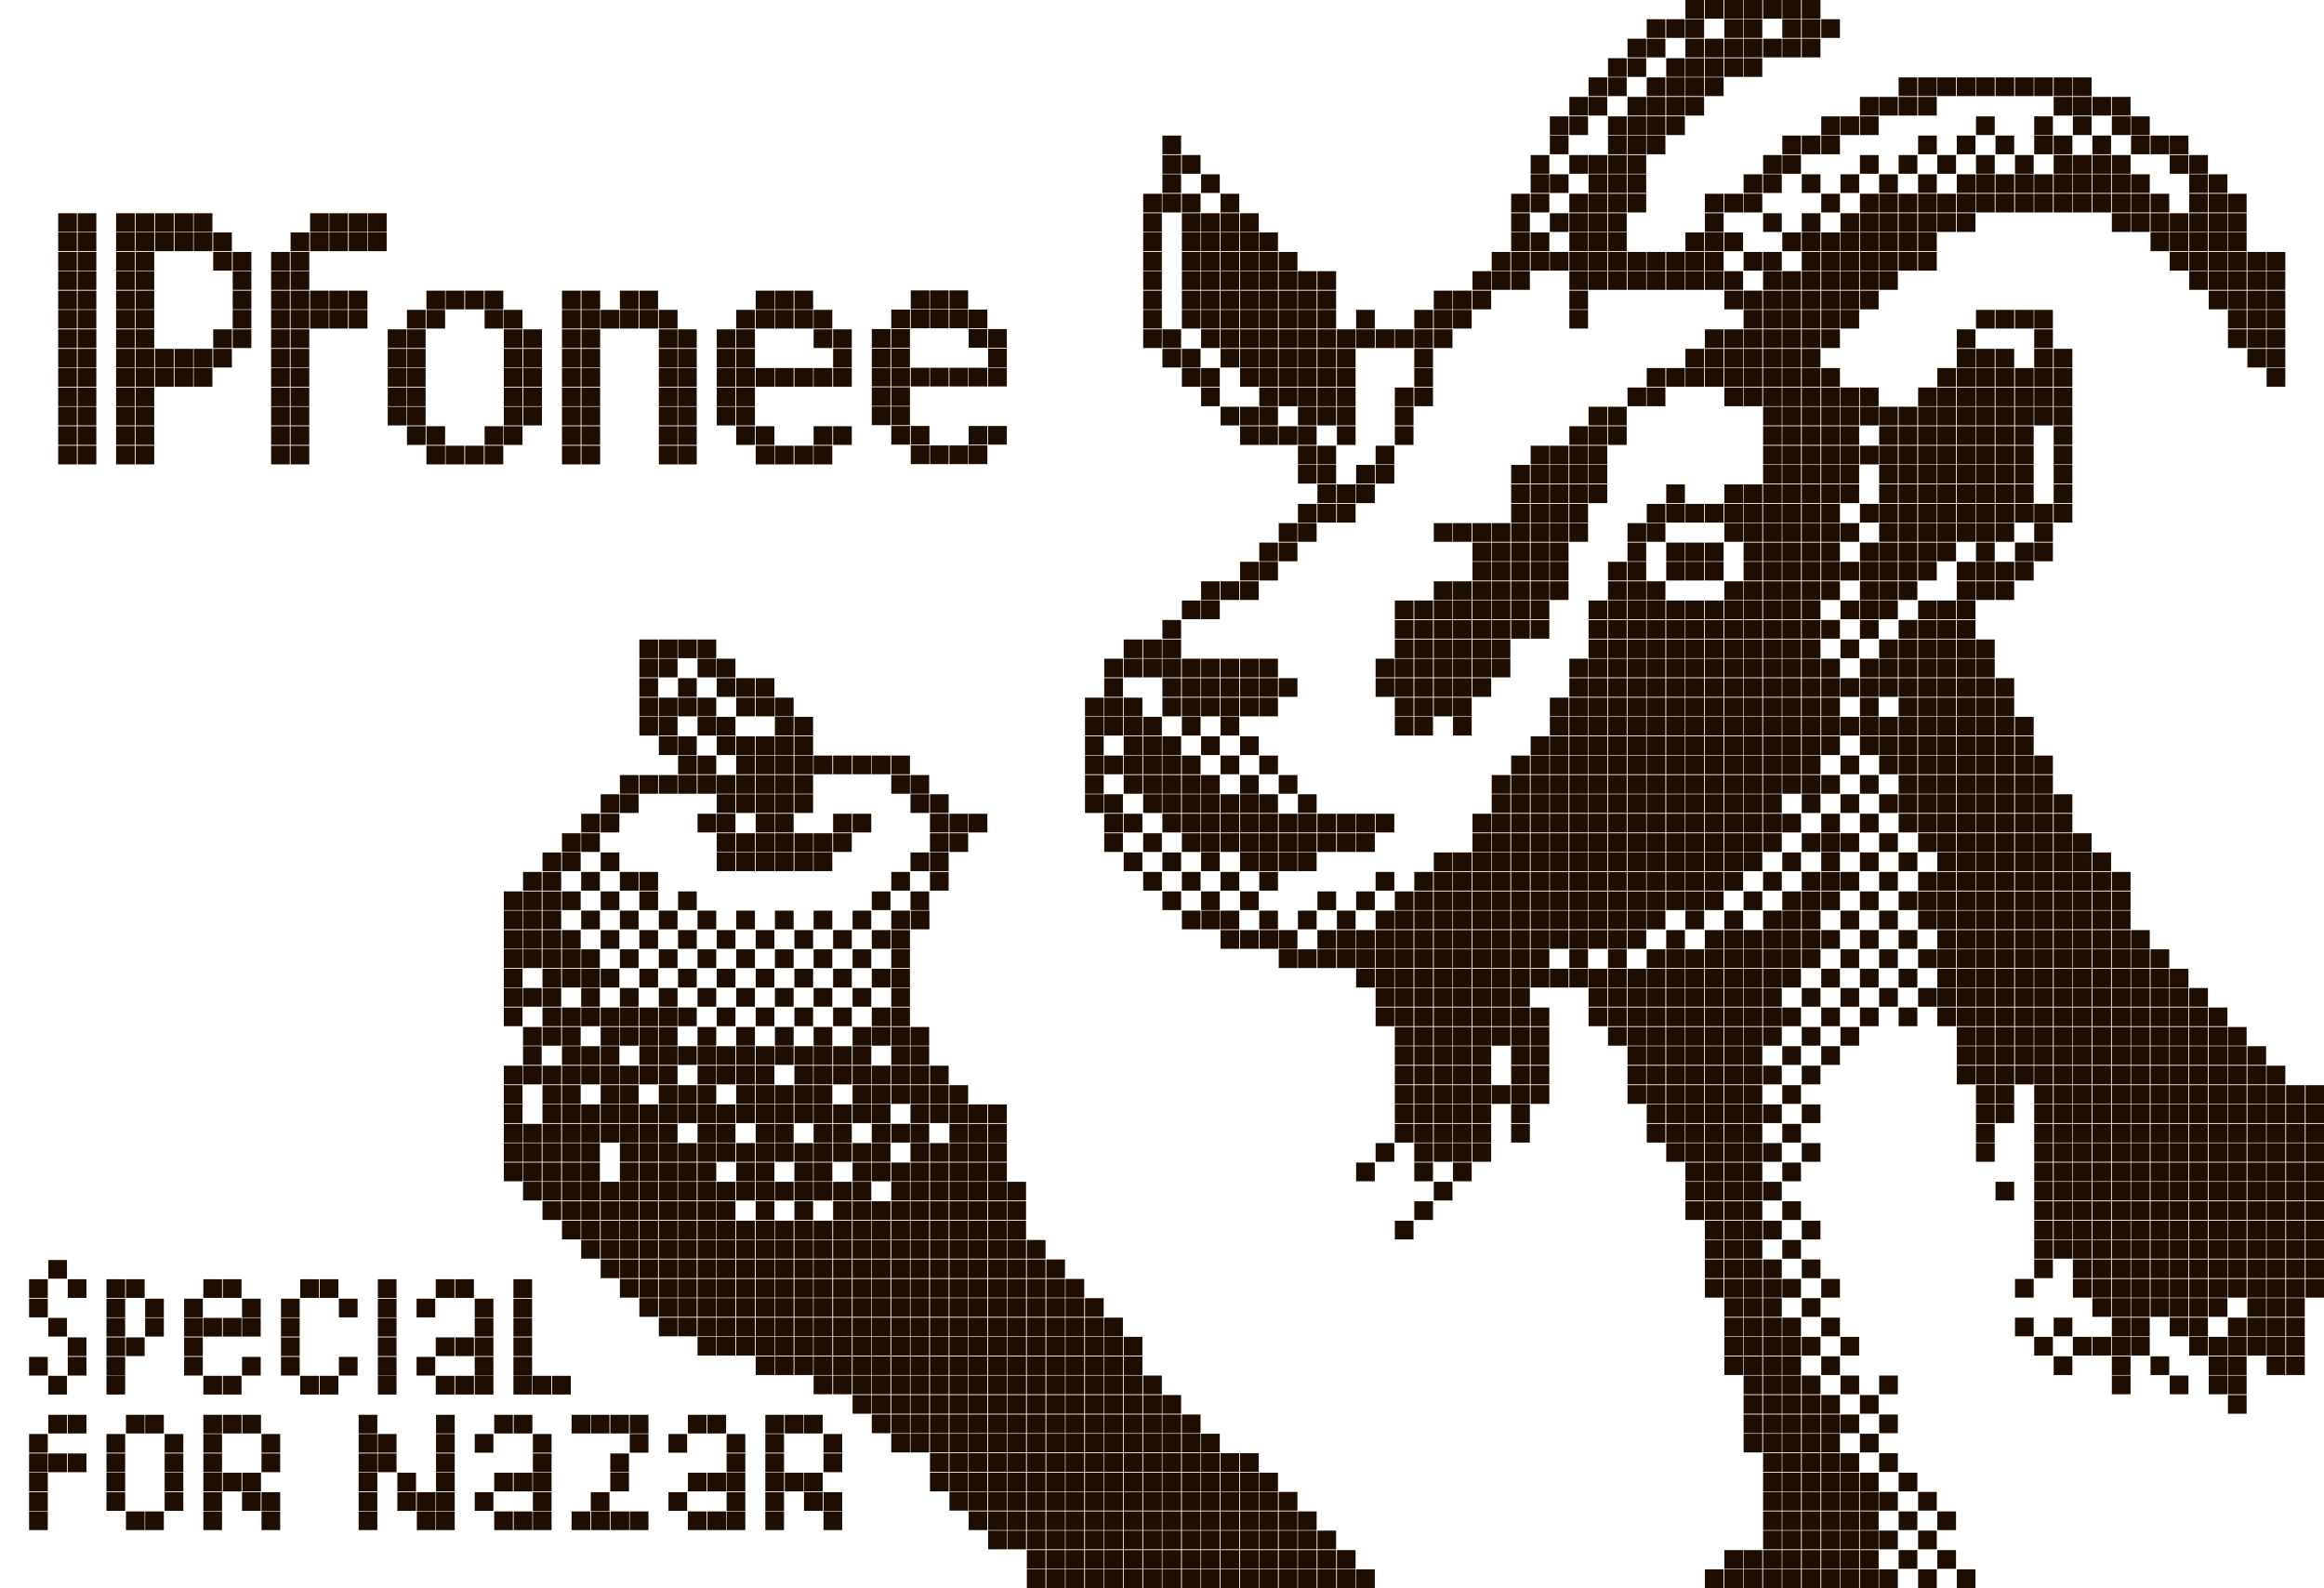 <?xml version="1.0" encoding="utf-8"?>
<!-- Generator: Adobe Illustrator 27.3.1, SVG Export Plug-In . SVG Version: 6.00 Build 0)  -->
<svg version="1.1" id="Слой_2" xmlns="http://www.w3.org/2000/svg" xmlns:xlink="http://www.w3.org/1999/xlink" x="0px" y="0px"
	 viewBox="0 0 870.9 595.1" style="enable-background:new 0 0 870.9 595.1;" xml:space="preserve">
<style type="text/css">
	.st0{fill:#1E0E01;}
</style>
<path class="st0" d="M21.8,79.9h7v7h-7V79.9z M21.8,87.1h7v7h-7V87.1z M21.8,94.4h7v7h-7V94.4z M21.8,101.6h7v7h-7V101.6z
	 M21.8,108.9h7v7h-7V108.9z M21.8,116.1h7v7h-7V116.1z M21.8,123.4h7v7h-7V123.4z M21.8,130.7h7v7h-7V130.7z M21.8,137.9h7v7h-7
	V137.9z M21.8,145.2h7v7h-7V145.2z M21.8,152.4h7v7h-7V152.4z M21.8,159.7h7v7h-7V159.7z M21.8,167h7v7h-7V167z M29.1,79.9h7v7h-7
	V79.9z M29.1,87.1h7v7h-7V87.1z M29.1,94.4h7v7h-7V94.4z M29.1,101.6h7v7h-7V101.6z M29.1,108.9h7v7h-7V108.9z M29.1,116.1h7v7h-7
	V116.1z M29.1,123.4h7v7h-7V123.4z M29.1,130.7h7v7h-7V130.7z M29.1,137.9h7v7h-7V137.9z M29.1,145.2h7v7h-7V145.2z M29.1,152.4h7v7
	h-7V152.4z M29.1,159.7h7v7h-7V159.7z M29.1,167h7v7h-7V167z M43.5,79.9h7v7h-7V79.9z M43.5,87.1h7v7h-7V87.1z M43.5,94.4h7v7h-7
	V94.4z M43.5,101.6h7v7h-7V101.6z M43.5,108.9h7v7h-7V108.9z M43.5,116.1h7v7h-7V116.1z M43.5,123.4h7v7h-7V123.4z M43.5,130.7h7v7
	h-7V130.7z M43.5,137.9h7v7h-7V137.9z M43.5,145.2h7v7h-7V145.2z M43.5,152.4h7v7h-7V152.4z M43.5,159.7h7v7h-7V159.7z M43.5,167h7
	v7h-7V167z M10.9,479.3h7v7h-7V479.3z M10.9,486.6h7v7h-7V486.6z M18.1,472.1h7v7h-7V472.1z M18.1,493.8h7v7h-7V493.8z M25.4,479.3
	h7v7h-7V479.3z M25.4,501.1h7v7h-7V501.1z M39.9,479.3h7v7h-7V479.3z M39.9,486.6h7v7h-7V486.6z M39.9,493.8h7v7h-7V493.8z
	 M39.9,501.1h7v7h-7V501.1z M47.2,479.3h7v7h-7V479.3z M47.2,501.1h7v7h-7V501.1z M54.4,486.6h7v7h-7V486.6z M54.4,493.8h7v7h-7
	V493.8z M10.9,508.4h7v7h-7V508.4z M10.9,537.3h7v7h-7V537.3z M10.9,544.6h7v7h-7V544.6z M10.9,551.8h7v7h-7V551.8z M10.9,559.1h7v7
	h-7V559.1z M18.1,515.5h7v7h-7V515.5z M18.1,530.1h7v7h-7V530.1z M18.1,544.6h7v7h-7V544.6z M25.4,508.4h7v7h-7V508.4z M25.4,530.1
	h7v7h-7V530.1z M25.4,544.6h7v7h-7V544.6z M39.9,508.4h7v7h-7V508.4z M39.9,515.5h7v7h-7V515.5z M39.9,537.3h7v7h-7V537.3z
	 M39.9,544.6h7v7h-7V544.6z M39.9,551.8h7v7h-7V551.8z M39.9,559.1h7v7h-7V559.1z M47.2,530.1h7v7h-7V530.1z M54.4,530.1h7v7h-7
	V530.1z M50.8,79.9h7v7h-7V79.9z M50.8,87.1h7v7h-7V87.1z M50.8,94.4h7v7h-7V94.4z M50.8,101.6h7v7h-7V101.6z M50.8,108.9h7v7h-7
	V108.9z M50.8,116.1h7v7h-7V116.1z M50.8,123.4h7v7h-7V123.4z M50.8,130.7h7v7h-7V130.7z M50.8,137.9h7v7h-7V137.9z M50.8,145.2h7v7
	h-7V145.2z M50.8,152.4h7v7h-7V152.4z M50.8,159.7h7v7h-7V159.7z M50.8,167h7v7h-7V167z M58.1,79.9h7v7h-7V79.9z M58.1,87.1h7v7h-7
	V87.1z M58.1,130.7h7v7h-7V130.7z M58.1,137.9h7v7h-7V137.9z M65.4,79.9h7v7h-7V79.9z M65.4,87.1h7v7h-7V87.1z M65.4,130.7h7v7h-7
	V130.7z M65.4,137.9h7v7h-7V137.9z M72.6,79.9h7v7h-7V79.9z M72.6,87.1h7v7h-7V87.1z M72.6,130.7h7v7h-7V130.7z M72.6,137.9h7v7h-7
	V137.9z M79.9,87.1h7v7h-7V87.1z M79.9,94.4h7v7h-7V94.4z M79.9,123.4h7v7h-7V123.4z M79.9,130.7h7v7h-7V130.7z M87.2,94.4h7v7h-7
	V94.4z M87.2,101.6h7v7h-7V101.6z M87.2,108.9h7v7h-7V108.9z M87.2,116.1h7v7h-7V116.1z M87.2,123.4h7v7h-7V123.4z M101.6,94.4h7v7
	h-7V94.4z M101.6,101.6h7v7h-7V101.6z M101.6,108.9h7v7h-7V108.9z M101.6,116.1h7v7h-7V116.1z M101.6,123.4h7v7h-7V123.4z
	 M101.6,130.7h7v7h-7V130.7z M101.6,137.9h7v7h-7V137.9z M101.6,145.2h7v7h-7V145.2z M101.6,152.4h7v7h-7V152.4z M101.6,159.7h7v7
	h-7V159.7z M101.6,167h7v7h-7V167z M69,486.6h7v7h-7V486.6z M69,493.8h7v7h-7V493.8z M69,501.1h7v7h-7V501.1z M76.2,479.3h7v7h-7
	V479.3z M76.2,493.8h7v7h-7V493.8z M83.5,479.3h7v7h-7V479.3z M83.5,493.8h7v7h-7V493.8z M90.7,486.6h7v7h-7V486.6z M90.7,493.8h7v7
	h-7V493.8z M105.3,486.6h7v7h-7V486.6z M105.3,493.8h7v7h-7V493.8z M105.3,501.1h7v7h-7V501.1z M112.5,479.3h7v7h-7V479.3z
	 M119.8,479.3h7v7h-7V479.3z M127,486.6h7v7h-7V486.6z M61.7,537.3h7v7h-7V537.3z M61.7,544.6h7v7h-7V544.6z M61.7,551.8h7v7h-7
	V551.8z M61.7,559.1h7v7h-7V559.1z M69,508.4h7v7h-7V508.4z M76.2,515.5h7v7h-7V515.5z M76.2,530.1h7v7h-7V530.1z M76.2,537.3h7v7
	h-7V537.3z M76.2,544.6h7v7h-7V544.6z M76.2,551.8h7v7h-7V551.8z M76.2,559.1h7v7h-7V559.1z M83.5,515.5h7v7h-7V515.5z M83.5,530.1
	h7v7h-7V530.1z M83.5,551.8h7v7h-7V551.8z M90.7,508.4h7v7h-7V508.4z M105.3,508.4h7v7h-7V508.4z M112.5,515.5h7v7h-7V515.5z
	 M119.8,515.5h7v7h-7V515.5z M134.4,530.1h7v7h-7V530.1z M134.4,537.3h7v7h-7V537.3z M134.4,544.6h7v7h-7V544.6z M134.4,551.8h7v7
	h-7V551.8z M134.4,559.1h7v7h-7V559.1z M127,508.4h7v7h-7V508.4z M141.6,537.3h7v7h-7V537.3z M141.6,544.6h7v7h-7V544.6z
	 M108.9,87.1h7v7h-7V87.1z M108.9,94.4h7v7h-7V94.4z M108.9,101.6h7v7h-7V101.6z M108.9,108.9h7v7h-7V108.9z M108.9,116.1h7v7h-7
	V116.1z M108.9,123.4h7v7h-7V123.4z M108.9,130.7h7v7h-7V130.7z M108.9,137.9h7v7h-7V137.9z M108.9,145.2h7v7h-7V145.2z
	 M108.9,152.4h7v7h-7V152.4z M108.9,159.7h7v7h-7V159.7z M108.9,167h7v7h-7V167z M116.2,79.9h7v7h-7V79.9z M116.2,87.1h7v7h-7V87.1z
	 M116.2,108.9h7v7h-7V108.9z M116.2,116.1h7v7h-7V116.1z M123.4,79.9h7v7h-7V79.9z M123.4,87.1h7v7h-7V87.1z M123.4,108.9h7v7h-7
	V108.9z M123.4,116.1h7v7h-7V116.1z M130.7,79.9h7v7h-7V79.9z M130.7,87.1h7v7h-7V87.1z M130.7,108.9h7v7h-7V108.9z M130.7,116.1h7
	v7h-7V116.1z M137.9,79.9h7v7h-7V79.9z M137.9,87.1h7v7h-7V87.1z M145.3,123.4h7v7h-7V123.4z M145.3,130.7h7v7h-7V130.7z
	 M145.3,137.9h7v7h-7V137.9z M145.3,145.2h7v7h-7V145.2z M145.3,152.4h7v7h-7V152.4z M152.5,116.1h7v7h-7V116.1z M152.5,123.4h7v7
	h-7V123.4z M152.5,130.7h7v7h-7V130.7z M152.5,137.9h7v7h-7V137.9z M152.5,145.2h7v7h-7V145.2z M152.5,152.4h7v7h-7V152.4z
	 M152.5,159.7h7v7h-7V159.7z M159.8,108.9h7v7h-7V108.9z M159.8,116.1h7v7h-7V116.1z M159.8,159.7h7v7h-7V159.7z M159.8,167h7v7h-7
	V167z M188.8,334h7v7h-7V334z M188.8,341.2h7v7h-7V341.2z M188.8,348.5h7v7h-7V348.5z M188.8,355.7h7v7h-7V355.7z M188.8,363h7v7h-7
	V363z M188.8,370.2h7v7h-7V370.2z M188.8,377.5h7v7h-7V377.5z M167,108.9h7v7h-7V108.9z M167,167h7v7h-7V167z M196,326.7h7v7h-7
	V326.7z M196,334h7v7h-7V334z M196,341.2h7v7h-7V341.2z M196,348.5h7v7h-7V348.5z M196,355.7h7v7h-7V355.7z M196,370.2h7v7h-7V370.2
	z M188.8,399.3h7v7h-7V399.3z M188.8,406.6h7v7h-7V406.6z M188.8,413.8h7v7h-7V413.8z M188.8,421.1h7v7h-7V421.1z M188.8,428.3h7v7
	h-7V428.3z M188.8,435.6h7v7h-7V435.6z M196,384.8h7v7h-7V384.8z M196,392h7v7h-7V392z M196,399.3h7v7h-7V399.3z M196,421.1h7v7h-7
	V421.1z M196,428.3h7v7h-7V428.3z M196,435.6h7v7h-7V435.6z M196,442.8h7v7h-7V442.8z M141.6,479.3h7v7h-7V479.3z M141.6,486.6h7v7
	h-7V486.6z M141.6,493.8h7v7h-7V493.8z M141.6,501.1h7v7h-7V501.1z M156.1,486.6h7v7h-7V486.6z M163.3,501.1h7v7h-7V501.1z
	 M163.3,479.3h7v7h-7V479.3z M170.6,479.3h7v7h-7V479.3z M170.6,501.1h7v7h-7V501.1z M177.9,486.6h7v7h-7V486.6z M177.9,493.8h7v7
	h-7V493.8z M177.9,501.1h7v7h-7V501.1z M192.4,479.3h7v7h-7V479.3z M192.4,486.6h7v7h-7V486.6z M192.4,493.8h7v7h-7V493.8z
	 M192.4,501.1h7v7h-7V501.1z M148.9,551.8h7v7h-7V551.8z M148.9,559.1h7v7h-7V559.1z M141.6,508.4h7v7h-7V508.4z M141.6,515.5h7v7
	h-7V515.5z M156.2,559.1h7v7h-7V559.1z M163.4,530.1h7v7h-7V530.1z M163.4,537.3h7v7h-7V537.3z M163.4,544.6h7v7h-7V544.6z
	 M163.4,551.8h7v7h-7V551.8z M163.4,559.1h7v7h-7V559.1z M156.1,508.4h7v7h-7V508.4z M163.3,515.5h7v7h-7V515.5z M177.9,537.3h7v7
	h-7V537.3z M177.9,559.1h7v7h-7V559.1z M170.6,515.5h7v7h-7V515.5z M185.2,530.1h7v7h-7V530.1z M185.2,551.8h7v7h-7V551.8z
	 M177.9,508.4h7v7h-7V508.4z M177.9,515.5h7v7h-7V515.5z M192.5,530.1h7v7h-7V530.1z M192.5,551.8h7v7h-7V551.8z M199.7,537.3h7v7
	h-7V537.3z M199.7,544.6h7v7h-7V544.6z M199.7,551.8h7v7h-7V551.8z M199.7,559.1h7v7h-7V559.1z M192.4,508.4h7v7h-7V508.4z
	 M192.4,515.5h7v7h-7V515.5z M199.6,515.5h7v7h-7V515.5z M221.4,530.1h7v7h-7V530.1z M214.2,530.1h7v7h-7V530.1z M221.4,559.1h7v7
	h-7V559.1z M174.3,108.9h7v7h-7V108.9z M174.3,167h7v7h-7V167z M203.3,319.4h7v7h-7V319.4z M203.3,326.7h7v7h-7V326.7z M203.3,334h7
	v7h-7V334z M203.3,341.2h7v7h-7V341.2z M203.3,348.5h7v7h-7V348.5z M203.3,355.7h7v7h-7V355.7z M203.3,363h7v7h-7V363z M203.3,370.2
	h7v7h-7V370.2z M203.3,377.5h7v7h-7V377.5z M181.6,108.9h7v7h-7V108.9z M181.6,116.1h7v7h-7V116.1z M181.6,159.7h7v7h-7V159.7z
	 M181.6,167h7v7h-7V167z M210.6,312.2h7v7h-7V312.2z M210.6,319.4h7v7h-7V319.4z M210.6,334h7v7h-7V334z M210.6,348.5h7v7h-7V348.5z
	 M210.6,355.7h7v7h-7V355.7z M210.6,363h7v7h-7V363z M210.6,377.5h7v7h-7V377.5z M188.8,116.1h7v7h-7V116.1z M188.8,123.4h7v7h-7
	V123.4z M188.8,130.7h7v7h-7V130.7z M188.8,137.9h7v7h-7V137.9z M188.8,145.2h7v7h-7V145.2z M188.8,152.4h7v7h-7V152.4z
	 M188.8,159.7h7v7h-7V159.7z M217.8,304.9h7v7h-7V304.9z M217.8,312.2h7v7h-7V312.2z M217.8,326.7h7v7h-7V326.7z M217.8,341.2h7v7
	h-7V341.2z M217.8,355.7h7v7h-7V355.7z M217.8,363h7v7h-7V363z M217.8,370.2h7v7h-7V370.2z M217.8,377.5h7v7h-7V377.5z M196.1,123.4
	h7v7h-7V123.4z M196.1,130.7h7v7h-7V130.7z M196.1,137.9h7v7h-7V137.9z M196.1,145.2h7v7h-7V145.2z M196.1,152.4h7v7h-7V152.4z
	 M225.1,297.6h7v7h-7V297.6z M225.1,304.9h7v7h-7V304.9z M225.1,319.4h7v7h-7V319.4z M225.1,334h7v7h-7V334z M225.1,348.5h7v7h-7
	V348.5z M225.1,363h7v7h-7V363z M225.1,377.5h7v7h-7V377.5z M232.3,290.4h7v7h-7V290.4z M232.3,297.6h7v7h-7V297.6z M232.3,326.7h7
	v7h-7V326.7z M232.3,341.2h7v7h-7V341.2z M232.3,355.7h7v7h-7V355.7z M232.3,370.2h7v7h-7V370.2z M232.3,377.5h7v7h-7V377.5z
	 M210.6,108.9h7v7h-7V108.9z M210.6,116.1h7v7h-7V116.1z M210.6,123.4h7v7h-7V123.4z M210.6,130.7h7v7h-7V130.7z M210.6,137.9h7v7
	h-7V137.9z M210.6,145.2h7v7h-7V145.2z M210.6,152.4h7v7h-7V152.4z M210.6,159.7h7v7h-7V159.7z M210.6,167h7v7h-7V167z M239.6,239.6
	h7v7h-7V239.6z M239.6,246.8h7v7h-7V246.8z M239.6,254.1h7v7h-7V254.1z M239.6,261.4h7v7h-7V261.4z M239.6,268.6h7v7h-7V268.6z
	 M239.6,290.4h7v7h-7V290.4z M239.6,326.7h7v7h-7V326.7z M239.6,334h7v7h-7V334z M239.6,348.5h7v7h-7V348.5z M239.6,363h7v7h-7V363z
	 M239.6,377.5h7v7h-7V377.5z M217.9,108.9h7v7h-7V108.9z M217.9,116.1h7v7h-7V116.1z M217.9,123.4h7v7h-7V123.4z M217.9,130.7h7v7
	h-7V130.7z M217.9,137.9h7v7h-7V137.9z M217.9,145.2h7v7h-7V145.2z M217.9,152.4h7v7h-7V152.4z M217.9,159.7h7v7h-7V159.7z
	 M217.9,167h7v7h-7V167z M246.9,239.6h7v7h-7V239.6z M246.9,246.8h7v7h-7V246.8z M246.9,261.4h7v7h-7V261.4z M246.9,268.6h7v7h-7
	V268.6z M246.9,275.9h7v7h-7V275.9z M246.9,290.4h7v7h-7V290.4z M246.9,341.2h7v7h-7V341.2z M246.9,355.7h7v7h-7V355.7z
	 M246.9,370.2h7v7h-7V370.2z M246.9,377.5h7v7h-7V377.5z M225.1,116.1h7v7h-7V116.1z M254.1,239.6h7v7h-7V239.6z M254.1,254.1h7v7
	h-7V254.1z M254.1,261.4h7v7h-7V261.4z M254.1,275.9h7v7h-7V275.9z M254.1,283.1h7v7h-7V283.1z M254.1,290.4h7v7h-7V290.4z
	 M254.1,334h7v7h-7V334z M254.1,348.5h7v7h-7V348.5z M254.1,363h7v7h-7V363z M254.1,377.5h7v7h-7V377.5z M261.4,239.6h7v7h-7V239.6z
	 M261.4,246.8h7v7h-7V246.8z M261.4,261.4h7v7h-7V261.4z M261.4,268.6h7v7h-7V268.6z M261.4,283.1h7v7h-7V283.1z M261.4,290.4h7v7
	h-7V290.4z M261.4,304.9h7v7h-7V304.9z M261.4,341.2h7v7h-7V341.2z M261.4,355.7h7v7h-7V355.7z M261.4,370.2h7v7h-7V370.2z
	 M232.3,108.9h7v7h-7V108.9z M232.3,116.1h7v7h-7V116.1z M268.6,246.8h7v7h-7V246.8z M268.6,254.1h7v7h-7V254.1z M268.6,268.6h7v7
	h-7V268.6z M268.6,275.9h7v7h-7V275.9z M268.6,290.4h7v7h-7V290.4z M268.6,297.6h7v7h-7V297.6z M268.6,304.9h7v7h-7V304.9z
	 M268.6,312.2h7v7h-7V312.2z M268.6,319.4h7v7h-7V319.4z M268.6,348.5h7v7h-7V348.5z M268.6,363h7v7h-7V363z M268.6,377.5h7v7h-7
	V377.5z M203.3,384.8h7v7h-7V384.8z M203.3,399.3h7v7h-7V399.3z M203.3,406.6h7v7h-7V406.6z M203.3,413.8h7v7h-7V413.8z
	 M203.3,421.1h7v7h-7V421.1z M203.3,428.3h7v7h-7V428.3z M203.3,435.6h7v7h-7V435.6z M203.3,442.8h7v7h-7V442.8z M203.3,450.1h7v7
	h-7V450.1z M210.6,384.8h7v7h-7V384.8z M210.6,392h7v7h-7V392z M210.6,399.3h7v7h-7V399.3z M210.6,406.6h7v7h-7V406.6z M210.6,413.8
	h7v7h-7V413.8z M210.6,421.1h7v7h-7V421.1z M210.6,428.3h7v7h-7V428.3z M210.6,435.6h7v7h-7V435.6z M210.6,442.8h7v7h-7V442.8z
	 M210.6,450.1h7v7h-7V450.1z M217.8,392h7v7h-7V392z M217.8,399.3h7v7h-7V399.3z M217.8,413.8h7v7h-7V413.8z M217.8,421.1h7v7h-7
	V421.1z M217.8,428.3h7v7h-7V428.3z M217.8,435.6h7v7h-7V435.6z M217.8,442.8h7v7h-7V442.8z M217.8,450.1h7v7h-7V450.1z
	 M225.1,384.8h7v7h-7V384.8z M225.1,392h7v7h-7V392z M225.1,399.3h7v7h-7V399.3z M225.1,406.6h7v7h-7V406.6z M225.1,413.8h7v7h-7
	V413.8z M225.1,421.1h7v7h-7V421.1z M225.1,442.8h7v7h-7V442.8z M225.1,450.1h7v7h-7V450.1z M232.3,384.8h7v7h-7V384.8z
	 M232.3,399.3h7v7h-7V399.3z M232.3,406.6h7v7h-7V406.6z M232.3,413.8h7v7h-7V413.8z M232.3,421.1h7v7h-7V421.1z M232.3,428.3h7v7
	h-7V428.3z M232.3,435.6h7v7h-7V435.6z M232.3,442.8h7v7h-7V442.8z M232.3,450.1h7v7h-7V450.1z M239.6,384.8h7v7h-7V384.8z
	 M239.6,392h7v7h-7V392z M239.6,399.3h7v7h-7V399.3z M239.6,413.8h7v7h-7V413.8z M239.6,421.1h7v7h-7V421.1z M239.6,428.3h7v7h-7
	V428.3z M239.6,435.6h7v7h-7V435.6z M239.6,442.8h7v7h-7V442.8z M239.6,450.1h7v7h-7V450.1z M246.9,384.8h7v7h-7V384.8z M246.9,392
	h7v7h-7V392z M246.9,399.3h7v7h-7V399.3z M246.9,406.6h7v7h-7V406.6z M246.9,413.8h7v7h-7V413.8z M246.9,421.1h7v7h-7V421.1z
	 M246.9,428.3h7v7h-7V428.3z M246.9,435.6h7v7h-7V435.6z M246.9,442.8h7v7h-7V442.8z M246.9,450.1h7v7h-7V450.1z M254.1,392h7v7h-7
	V392z M254.1,406.6h7v7h-7V406.6z M254.1,413.8h7v7h-7V413.8z M254.1,428.3h7v7h-7V428.3z M254.1,435.6h7v7h-7V435.6z M254.1,442.8
	h7v7h-7V442.8z M254.1,450.1h7v7h-7V450.1z M261.4,384.8h7v7h-7V384.8z M261.4,392h7v7h-7V392z M261.4,399.3h7v7h-7V399.3z
	 M261.4,406.6h7v7h-7V406.6z M261.4,413.8h7v7h-7V413.8z M261.4,421.1h7v7h-7V421.1z M261.4,428.3h7v7h-7V428.3z M261.4,435.6h7v7
	h-7V435.6z M261.4,442.8h7v7h-7V442.8z M261.4,450.1h7v7h-7V450.1z M268.6,392h7v7h-7V392z M268.6,399.3h7v7h-7V399.3z M268.6,413.8
	h7v7h-7V413.8z M268.6,421.1h7v7h-7V421.1z M268.6,428.3h7v7h-7V428.3z M268.6,442.8h7v7h-7V442.8z M268.6,450.1h7v7h-7V450.1z
	 M210.6,457.4h7v7h-7V457.4z M217.8,457.4h7v7h-7V457.4z M217.8,464.6h7v7h-7V464.6z M225.1,457.4h7v7h-7V457.4z M225.1,464.6h7v7
	h-7V464.6z M225.1,471.9h7v7h-7V471.9z M232.3,457.4h7v7h-7V457.4z M232.3,464.6h7v7h-7V464.6z M232.3,471.9h7v7h-7V471.9z
	 M232.3,479.2h7v7h-7V479.2z M239.6,457.4h7v7h-7V457.4z M239.6,464.6h7v7h-7V464.6z M239.6,471.9h7v7h-7V471.9z M239.6,479.2h7v7
	h-7V479.2z M239.6,486.4h7v7h-7V486.4z M246.9,457.4h7v7h-7V457.4z M246.9,464.6h7v7h-7V464.6z M246.9,471.9h7v7h-7V471.9z
	 M246.9,479.2h7v7h-7V479.2z M246.9,486.4h7v7h-7V486.4z M246.9,493.7h7v7h-7V493.7z M254.1,457.4h7v7h-7V457.4z M254.1,464.6h7v7
	h-7V464.6z M254.1,471.9h7v7h-7V471.9z M254.1,479.2h7v7h-7V479.2z M254.1,486.4h7v7h-7V486.4z M254.1,493.7h7v7h-7V493.7z
	 M261.4,457.4h7v7h-7V457.4z M261.4,464.6h7v7h-7V464.6z M261.4,471.9h7v7h-7V471.9z M261.4,479.2h7v7h-7V479.2z M261.4,486.4h7v7
	h-7V486.4z M261.4,493.7h7v7h-7V493.7z M261.4,500.9h7v7h-7V500.9z M268.6,457.4h7v7h-7V457.4z M268.6,464.6h7v7h-7V464.6z
	 M268.6,471.9h7v7h-7V471.9z M268.6,479.2h7v7h-7V479.2z M268.6,486.4h7v7h-7V486.4z M268.6,493.7h7v7h-7V493.7z M268.6,500.9h7v7
	h-7V500.9z M206.9,515.5h7v7h-7V515.5z M228.7,530.1h7v7h-7V530.1z M228.7,544.6h7v7h-7V544.6z M228.7,551.8h7v7h-7V551.8z
	 M236,530.1h7v7h-7V530.1z M236,537.3h7v7h-7V537.3z M250.5,537.3h7v7h-7V537.3z M250.5,559.1h7v7h-7V559.1z M257.8,530.1h7v7h-7
	V530.1z M257.8,551.8h7v7h-7V551.8z M265.1,530.1h7v7h-7V530.1z M265.1,551.8h7v7h-7V551.8z M272.3,537.3h7v7h-7V537.3z
	 M272.3,544.6h7v7h-7V544.6z M272.3,551.8h7v7h-7V551.8z M272.3,559.1h7v7h-7V559.1z M286.8,530.1h7v7h-7V530.1z M286.8,537.3h7v7
	h-7V537.3z M286.8,544.6h7v7h-7V544.6z M286.8,551.8h7v7h-7V551.8z M286.8,559.1h7v7h-7V559.1z M239.6,108.9h7v7h-7V108.9z
	 M239.6,116.1h7v7h-7V116.1z M275.9,254.1h7v7h-7V254.1z M275.9,261.4h7v7h-7V261.4z M275.9,275.9h7v7h-7V275.9z M275.9,283.1h7v7
	h-7V283.1z M275.9,290.4h7v7h-7V290.4z M275.9,297.6h7v7h-7V297.6z M275.9,312.2h7v7h-7V312.2z M275.9,319.4h7v7h-7V319.4z
	 M275.9,341.2h7v7h-7V341.2z M275.9,355.7h7v7h-7V355.7z M275.9,370.2h7v7h-7V370.2z M246.9,116.1h7v7h-7V116.1z M246.9,123.4h7v7
	h-7V123.4z M246.9,130.7h7v7h-7V130.7z M246.9,137.9h7v7h-7V137.9z M246.9,145.2h7v7h-7V145.2z M246.9,152.4h7v7h-7V152.4z
	 M246.9,159.7h7v7h-7V159.7z M246.9,167h7v7h-7V167z M283.2,254.1h7v7h-7V254.1z M283.2,261.4h7v7h-7V261.4z M283.2,275.9h7v7h-7
	V275.9z M283.2,283.1h7v7h-7V283.1z M283.2,290.4h7v7h-7V290.4z M283.2,297.6h7v7h-7V297.6z M283.2,304.9h7v7h-7V304.9z
	 M283.2,312.2h7v7h-7V312.2z M283.2,319.4h7v7h-7V319.4z M283.2,348.5h7v7h-7V348.5z M283.2,363h7v7h-7V363z M283.2,377.5h7v7h-7
	V377.5z M254.1,123.4h7v7h-7V123.4z M254.1,130.7h7v7h-7V130.7z M254.1,137.9h7v7h-7V137.9z M254.1,145.2h7v7h-7V145.2z
	 M254.1,152.4h7v7h-7V152.4z M254.1,159.7h7v7h-7V159.7z M254.1,167h7v7h-7V167z M290.4,261.4h7v7h-7V261.4z M290.4,268.6h7v7h-7
	V268.6z M290.4,275.9h7v7h-7V275.9z M290.4,283.1h7v7h-7V283.1z M290.4,290.4h7v7h-7V290.4z M290.4,297.6h7v7h-7V297.6z
	 M290.4,304.9h7v7h-7V304.9z M290.4,312.2h7v7h-7V312.2z M290.4,319.4h7v7h-7V319.4z M290.4,341.2h7v7h-7V341.2z M290.4,355.7h7v7
	h-7V355.7z M290.4,370.2h7v7h-7V370.2z M297.7,268.6h7v7h-7V268.6z M297.7,275.9h7v7h-7V275.9z M297.7,283.1h7v7h-7V283.1z
	 M297.7,290.4h7v7h-7V290.4z M297.7,297.6h7v7h-7V297.6z M297.7,312.2h7v7h-7V312.2z M297.7,319.4h7v7h-7V319.4z M297.7,348.5h7v7
	h-7V348.5z M297.7,363h7v7h-7V363z M297.7,377.5h7v7h-7V377.5z M268.6,123.4h7v7h-7V123.4z M268.6,130.7h7v7h-7V130.7z M268.6,137.9
	h7v7h-7V137.9z M268.6,145.2h7v7h-7V145.2z M268.6,152.4h7v7h-7V152.4z M304.9,283.1h7v7h-7V283.1z M304.9,312.2h7v7h-7V312.2z
	 M304.9,319.4h7v7h-7V319.4z M304.9,341.2h7v7h-7V341.2z M304.9,355.7h7v7h-7V355.7z M304.9,370.2h7v7h-7V370.2z M275.9,116.1h7v7
	h-7V116.1z M275.9,123.4h7v7h-7V123.4z M275.9,130.7h7v7h-7V130.7z M275.9,137.9h7v7h-7V137.9z M275.9,145.2h7v7h-7V145.2z
	 M275.9,152.4h7v7h-7V152.4z M275.9,159.7h7v7h-7V159.7z M283.2,159.7h7v7h-7V159.7z M312.2,283.1h7v7h-7V283.1z M312.2,304.9h7v7
	h-7V304.9z M312.2,312.2h7v7h-7V312.2z M312.2,348.5h7v7h-7V348.5z M312.2,363h7v7h-7V363z M312.2,377.5h7v7h-7V377.5z M283.2,108.9
	h7v7h-7V108.9z M283.2,116.1h7v7h-7V116.1z M283.2,137.9h7v7h-7V137.9z M283.2,167h7v7h-7V167z M319.5,283.1h7v7h-7V283.1z
	 M319.5,304.9h7v7h-7V304.9z M319.5,341.2h7v7h-7V341.2z M319.5,355.7h7v7h-7V355.7z M319.5,370.2h7v7h-7V370.2z M290.4,108.9h7v7
	h-7V108.9z M290.4,116.1h7v7h-7V116.1z M290.4,137.9h7v7h-7V137.9z M290.4,167h7v7h-7V167z M326.7,283.1h7v7h-7V283.1z M326.7,334h7
	v7h-7V334z M326.7,348.5h7v7h-7V348.5z M334,348.5h7v7h-7V348.5z M326.7,363h7v7h-7V363z M334,363h7v7h-7V363z M326.7,377.5h7v7h-7
	V377.5z M334,377.5h7v7h-7V377.5z M297.7,108.9h7v7h-7V108.9z M297.7,116.1h7v7h-7V116.1z M297.7,137.9h7v7h-7V137.9z M297.7,167h7
	v7h-7V167z M334,283.1h7v7h-7V283.1z M334,290.4h7v7h-7V290.4z M334,326.7h7v7h-7V326.7z M334,341.2h7v7h-7V341.2z M341.3,341.2h7v7
	h-7V341.2z M334,355.7h7v7h-7V355.7z M334,370.2h7v7h-7V370.2z M304.9,116.1h7v7h-7V116.1z M304.9,123.4h7v7h-7V123.4z M304.9,137.9
	h7v7h-7V137.9z M304.9,159.7h7v7h-7V159.7z M304.9,167h7v7h-7V167z M341.2,290.4h7v7h-7V290.4z M341.2,297.6h7v7h-7V297.6z
	 M341.2,319.4h7v7h-7V319.4z M348.5,319.4h7v7h-7V319.4z M341.2,334h7v7h-7V334z M275.9,384.8h7v7h-7V384.8z M275.9,392h7v7h-7V392z
	 M275.9,399.3h7v7h-7V399.3z M275.9,406.6h7v7h-7V406.6z M275.9,413.8h7v7h-7V413.8z M275.9,428.3h7v7h-7V428.3z M275.9,435.6h7v7
	h-7V435.6z M275.9,442.8h7v7h-7V442.8z M283.2,392h7v7h-7V392z M283.2,399.3h7v7h-7V399.3z M283.2,406.6h7v7h-7V406.6z M283.2,413.8
	h7v7h-7V413.8z M283.2,421.1h7v7h-7V421.1z M283.2,428.3h7v7h-7V428.3z M283.2,435.6h7v7h-7V435.6z M283.2,442.8h7v7h-7V442.8z
	 M283.2,450.1h7v7h-7V450.1z M290.4,384.8h7v7h-7V384.8z M290.4,392h7v7h-7V392z M290.4,406.6h7v7h-7V406.6z M290.4,413.8h7v7h-7
	V413.8z M290.4,421.1h7v7h-7V421.1z M290.4,428.3h7v7h-7V428.3z M290.4,442.8h7v7h-7V442.8z M297.7,392h7v7h-7V392z M297.7,399.3h7
	v7h-7V399.3z M297.7,406.6h7v7h-7V406.6z M297.7,413.8h7v7h-7V413.8z M297.7,428.3h7v7h-7V428.3z M297.7,435.6h7v7h-7V435.6z
	 M297.7,442.8h7v7h-7V442.8z M297.7,450.1h7v7h-7V450.1z M304.9,384.8h7v7h-7V384.8z M304.9,392h7v7h-7V392z M304.9,399.3h7v7h-7
	V399.3z M304.9,406.6h7v7h-7V406.6z M304.9,413.8h7v7h-7V413.8z M304.9,421.1h7v7h-7V421.1z M304.9,428.3h7v7h-7V428.3z
	 M304.9,435.6h7v7h-7V435.6z M304.9,442.8h7v7h-7V442.8z M312.2,392h7v7h-7V392z M312.2,399.3h7v7h-7V399.3z M312.2,413.8h7v7h-7
	V413.8z M312.2,421.1h7v7h-7V421.1z M312.2,428.3h7v7h-7V428.3z M312.2,442.8h7v7h-7V442.8z M312.2,450.1h7v7h-7V450.1z
	 M319.5,384.8h7v7h-7V384.8z M319.5,392h7v7h-7V392z M319.5,399.3h7v7h-7V399.3z M319.5,406.6h7v7h-7V406.6z M319.5,413.8h7v7h-7
	V413.8z M319.5,428.3h7v7h-7V428.3z M319.5,435.6h7v7h-7V435.6z M319.5,442.8h7v7h-7V442.8z M319.5,450.1h7v7h-7V450.1z
	 M326.7,384.8h7v7h-7V384.8z M326.7,399.3h7v7h-7V399.3z M326.7,406.6h7v7h-7V406.6z M326.7,413.8h7v7h-7V413.8z M326.7,421.1h7v7
	h-7V421.1z M326.7,428.3h7v7h-7V428.3z M326.7,435.6h7v7h-7V435.6z M326.7,450.1h7v7h-7V450.1z M334,384.8h7v7h-7V384.8z M334,392h7
	v7h-7V392z M334,399.3h7v7h-7V399.3z M334,406.6h7v7h-7V406.6z M334,421.1h7v7h-7V421.1z M334,435.6h7v7h-7V435.6z M334,442.8h7v7
	h-7V442.8z M334,450.1h7v7h-7V450.1z M341.2,384.8h7v7h-7V384.8z M341.2,392h7v7h-7V392z M341.2,399.3h7v7h-7V399.3z M348.5,399.3h7
	v7h-7V399.3z M341.2,406.6h7v7h-7V406.6z M341.2,413.8h7v7h-7V413.8z M341.2,421.1h7v7h-7V421.1z M341.2,428.3h7v7h-7V428.3z
	 M341.2,435.6h7v7h-7V435.6z M341.2,442.8h7v7h-7V442.8z M341.2,450.1h7v7h-7V450.1z M275.9,457.4h7v7h-7V457.4z M275.9,464.6h7v7
	h-7V464.6z M275.9,471.9h7v7h-7V471.9z M275.9,479.2h7v7h-7V479.2z M275.9,486.4h7v7h-7V486.4z M275.9,493.7h7v7h-7V493.7z
	 M275.9,500.9h7v7h-7V500.9z M283.2,457.4h7v7h-7V457.4z M283.2,464.6h7v7h-7V464.6z M283.2,471.9h7v7h-7V471.9z M283.2,479.2h7v7
	h-7V479.2z M283.2,486.4h7v7h-7V486.4z M283.2,493.7h7v7h-7V493.7z M283.2,500.9h7v7h-7V500.9z M283.2,508.2h7v7h-7V508.2z
	 M290.4,457.4h7v7h-7V457.4z M290.4,464.6h7v7h-7V464.6z M290.4,471.9h7v7h-7V471.9z M290.4,479.2h7v7h-7V479.2z M290.4,486.4h7v7
	h-7V486.4z M290.4,493.7h7v7h-7V493.7z M290.4,500.9h7v7h-7V500.9z M290.4,508.2h7v7h-7V508.2z M297.7,457.4h7v7h-7V457.4z
	 M297.7,464.6h7v7h-7V464.6z M297.7,471.9h7v7h-7V471.9z M297.7,479.2h7v7h-7V479.2z M297.7,486.4h7v7h-7V486.4z M297.7,493.7h7v7
	h-7V493.7z M297.7,500.9h7v7h-7V500.9z M297.7,508.2h7v7h-7V508.2z M304.9,457.4h7v7h-7V457.4z M304.9,464.6h7v7h-7V464.6z
	 M304.9,471.9h7v7h-7V471.9z M304.9,479.2h7v7h-7V479.2z M304.9,486.4h7v7h-7V486.4z M304.9,493.7h7v7h-7V493.7z M304.9,500.9h7v7
	h-7V500.9z M304.9,508.2h7v7h-7V508.2z M304.9,515.4h7v7h-7V515.4z M312.2,457.4h7v7h-7V457.4z M312.2,464.6h7v7h-7V464.6z
	 M312.2,471.9h7v7h-7V471.9z M312.2,479.2h7v7h-7V479.2z M312.2,486.4h7v7h-7V486.4z M312.2,493.7h7v7h-7V493.7z M312.2,500.9h7v7
	h-7V500.9z M312.2,508.2h7v7h-7V508.2z M312.2,515.4h7v7h-7V515.4z M319.5,457.4h7v7h-7V457.4z M319.5,464.6h7v7h-7V464.6z
	 M319.5,471.9h7v7h-7V471.9z M319.5,479.2h7v7h-7V479.2z M319.5,486.4h7v7h-7V486.4z M319.5,493.7h7v7h-7V493.7z M319.5,500.9h7v7
	h-7V500.9z M319.5,508.2h7v7h-7V508.2z M319.5,515.4h7v7h-7V515.4z M319.5,522.7h7v7h-7V522.7z M326.7,457.4h7v7h-7V457.4z
	 M326.7,464.6h7v7h-7V464.6z M326.7,471.9h7v7h-7V471.9z M326.7,479.2h7v7h-7V479.2z M326.7,486.4h7v7h-7V486.4z M326.7,493.7h7v7
	h-7V493.7z M326.7,500.9h7v7h-7V500.9z M326.7,508.2h7v7h-7V508.2z M326.7,515.4h7v7h-7V515.4z M326.7,522.7h7v7h-7V522.7z
	 M334,457.4h7v7h-7V457.4z M334,464.6h7v7h-7V464.6z M334,471.9h7v7h-7V471.9z M334,479.2h7v7h-7V479.2z M334,486.4h7v7h-7V486.4z
	 M334,493.7h7v7h-7V493.7z M334,500.9h7v7h-7V500.9z M334,508.2h7v7h-7V508.2z M334,515.4h7v7h-7V515.4z M334,522.7h7v7h-7V522.7z
	 M341.2,457.4h7v7h-7V457.4z M341.2,464.6h7v7h-7V464.6z M341.2,471.9h7v7h-7V471.9z M341.2,479.2h7v7h-7V479.2z M341.2,486.4h7v7
	h-7V486.4z M341.2,493.7h7v7h-7V493.7z M341.2,500.9h7v7h-7V500.9z M341.2,508.2h7v7h-7V508.2z M341.2,515.4h7v7h-7V515.4z
	 M341.2,522.7h7v7h-7V522.7z M294.1,530.1h7v7h-7V530.1z M294.1,551.8h7v7h-7V551.8z M326.7,530h7v7h-7V530z M334,530h7v7h-7V530z
	 M334,537.2h7v7h-7V537.2z M341.2,530h7v7h-7V530z M341.2,537.2h7v7h-7V537.2z M312.2,123.4h7v7h-7V123.4z M312.2,130.7h7v7h-7
	V130.7z M312.2,137.9h7v7h-7V137.9z M312.2,159.7h7v7h-7V159.7z M348.5,297.6h7v7h-7V297.6z M348.5,304.9h7v7h-7V304.9z
	 M348.5,312.2h7v7h-7V312.2z M348.5,326.7h7v7h-7V326.7z M355.8,304.9h7v7h-7V304.9z M355.8,312.2h7v7h-7V312.2z M363,304.9h7v7h-7
	V304.9z M406.6,261.4h7v7h-7V261.4z M406.6,268.6h7v7h-7V268.6z M406.6,275.9h7v7h-7V275.9z M406.6,283.1h7v7h-7V283.1z
	 M406.6,290.4h7v7h-7V290.4z M406.6,297.6h7v7h-7V297.6z M413.8,246.8h7v7h-7V246.8z M413.8,254.1h7v7h-7V254.1z M413.8,261.4h7v7
	h-7V261.4z M413.8,268.6h7v7h-7V268.6z M413.8,283.1h7v7h-7V283.1z M413.8,297.6h7v7h-7V297.6z M413.8,304.9h7v7h-7V304.9z
	 M413.8,312.2h7v7h-7V312.2z M348.5,406.6h7v7h-7V406.6z M348.5,413.8h7v7h-7V413.8z M348.5,428.3h7v7h-7V428.3z M348.5,435.6h7v7
	h-7V435.6z M348.5,442.8h7v7h-7V442.8z M348.5,450.1h7v7h-7V450.1z M355.8,406.6h7v7h-7V406.6z M355.8,413.8h7v7h-7V413.8z
	 M355.8,421.1h7v7h-7V421.1z M355.8,428.3h7v7h-7V428.3z M355.8,435.6h7v7h-7V435.6z M355.8,442.8h7v7h-7V442.8z M355.8,450.1h7v7
	h-7V450.1z M363,413.8h7v7h-7V413.8z M370.3,413.8h7v7h-7V413.8z M363,421.1h7v7h-7V421.1z M370.3,421.1h7v7h-7V421.1z M363,428.3h7
	v7h-7V428.3z M363,435.6h7v7h-7V435.6z M363,442.8h7v7h-7V442.8z M363,450.1h7v7h-7V450.1z M370.3,428.3h7v7h-7V428.3z M370.3,435.6
	h7v7h-7V435.6z M370.3,442.8h7v7h-7V442.8z M370.3,450.1h7v7h-7V450.1z M377.5,442.8h7v7h-7V442.8z M377.5,450.1h7v7h-7V450.1z
	 M348.5,457.4h7v7h-7V457.4z M348.5,464.6h7v7h-7V464.6z M348.5,471.9h7v7h-7V471.9z M348.5,479.2h7v7h-7V479.2z M348.5,486.4h7v7
	h-7V486.4z M348.5,493.7h7v7h-7V493.7z M348.5,500.9h7v7h-7V500.9z M348.5,508.2h7v7h-7V508.2z M348.5,515.4h7v7h-7V515.4z
	 M348.5,522.7h7v7h-7V522.7z M355.8,457.4h7v7h-7V457.4z M355.8,464.6h7v7h-7V464.6z M355.8,471.9h7v7h-7V471.9z M355.8,479.2h7v7
	h-7V479.2z M355.8,486.4h7v7h-7V486.4z M355.8,493.7h7v7h-7V493.7z M355.8,500.9h7v7h-7V500.9z M355.8,508.2h7v7h-7V508.2z
	 M355.8,515.4h7v7h-7V515.4z M355.8,522.7h7v7h-7V522.7z M363,457.4h7v7h-7V457.4z M363,464.6h7v7h-7V464.6z M363,471.9h7v7h-7
	V471.9z M363,479.2h7v7h-7V479.2z M363,486.4h7v7h-7V486.4z M363,493.7h7v7h-7V493.7z M363,500.9h7v7h-7V500.9z M363,508.2h7v7h-7
	V508.2z M363,515.4h7v7h-7V515.4z M363,522.7h7v7h-7V522.7z M370.3,457.4h7v7h-7V457.4z M370.3,464.6h7v7h-7V464.6z M370.3,471.9h7
	v7h-7V471.9z M370.3,479.2h7v7h-7V479.2z M370.3,486.4h7v7h-7V486.4z M370.3,493.7h7v7h-7V493.7z M370.3,500.9h7v7h-7V500.9z
	 M370.3,508.2h7v7h-7V508.2z M370.3,515.4h7v7h-7V515.4z M370.3,522.7h7v7h-7V522.7z M377.5,457.4h7v7h-7V457.4z M377.5,464.6h7v7
	h-7V464.6z M377.5,471.9h7v7h-7V471.9z M377.5,479.2h7v7h-7V479.2z M377.5,486.4h7v7h-7V486.4z M377.5,493.7h7v7h-7V493.7z
	 M377.5,500.9h7v7h-7V500.9z M377.5,508.2h7v7h-7V508.2z M377.5,515.4h7v7h-7V515.4z M377.5,522.7h7v7h-7V522.7z M384.8,464.6h7v7
	h-7V464.6z M384.8,471.9h7v7h-7V471.9z M384.8,479.2h7v7h-7V479.2z M384.8,486.4h7v7h-7V486.4z M384.8,493.7h7v7h-7V493.7z
	 M384.8,500.9h7v7h-7V500.9z M384.8,508.2h7v7h-7V508.2z M384.8,515.4h7v7h-7V515.4z M384.8,522.7h7v7h-7V522.7z M392.1,471.9h7v7
	h-7V471.9z M392.1,479.2h7v7h-7V479.2z M392.1,486.4h7v7h-7V486.4z M392.1,493.7h7v7h-7V493.7z M392.1,500.9h7v7h-7V500.9z
	 M392.1,508.2h7v7h-7V508.2z M392.1,515.4h7v7h-7V515.4z M392.1,522.7h7v7h-7V522.7z M399.3,479.2h7v7h-7V479.2z M399.3,486.4h7v7
	h-7V486.4z M399.3,493.7h7v7h-7V493.7z M399.3,500.9h7v7h-7V500.9z M399.3,508.2h7v7h-7V508.2z M399.3,515.4h7v7h-7V515.4z
	 M399.3,522.7h7v7h-7V522.7z M406.6,486.4h7v7h-7V486.4z M406.6,493.7h7v7h-7V493.7z M406.6,500.9h7v7h-7V500.9z M406.6,508.2h7v7
	h-7V508.2z M406.6,515.4h7v7h-7V515.4z M406.6,522.7h7v7h-7V522.7z M413.8,493.7h7v7h-7V493.7z M413.8,500.9h7v7h-7V500.9z
	 M413.8,508.2h7v7h-7V508.2z M413.8,515.4h7v7h-7V515.4z M413.8,522.7h7v7h-7V522.7z M348.5,530h7v7h-7V530z M348.5,537.2h7v7h-7
	V537.2z M348.5,544.5h7v7h-7V544.5z M348.5,551.8h7v7h-7V551.8z M355.8,530h7v7h-7V530z M355.8,537.2h7v7h-7V537.2z M355.8,544.5h7
	v7h-7V544.5z M355.8,551.8h7v7h-7V551.8z M355.8,559h7v7h-7V559z M363,530h7v7h-7V530z M363,537.2h7v7h-7V537.2z M363,544.5h7v7h-7
	V544.5z M363,551.8h7v7h-7V551.8z M363,559h7v7h-7V559z M363,566.3h7v7h-7V566.3z M370.3,530h7v7h-7V530z M370.3,537.2h7v7h-7V537.2
	z M370.3,544.5h7v7h-7V544.5z M370.3,551.8h7v7h-7V551.8z M370.3,559h7v7h-7V559z M370.3,566.3h7v7h-7V566.3z M370.3,573.5h7v7h-7
	V573.5z M377.5,530h7v7h-7V530z M377.5,537.2h7v7h-7V537.2z M377.5,544.5h7v7h-7V544.5z M377.5,551.8h7v7h-7V551.8z M377.5,559h7v7
	h-7V559z M377.5,566.3h7v7h-7V566.3z M377.5,573.5h7v7h-7V573.5z M384.8,530h7v7h-7V530z M384.8,537.2h7v7h-7V537.2z M384.8,544.5h7
	v7h-7V544.5z M384.8,551.8h7v7h-7V551.8z M384.8,559h7v7h-7V559z M384.8,566.3h7v7h-7V566.3z M384.8,573.5h7v7h-7V573.5z
	 M384.8,580.8h7v7h-7V580.8z M392.1,530h7v7h-7V530z M392.1,537.2h7v7h-7V537.2z M392.1,544.5h7v7h-7V544.5z M392.1,551.8h7v7h-7
	V551.8z M392.1,559h7v7h-7V559z M392.1,566.3h7v7h-7V566.3z M392.1,573.5h7v7h-7V573.5z M392.1,580.8h7v7h-7V580.8z M399.3,530h7v7
	h-7V530z M399.3,537.2h7v7h-7V537.2z M399.3,544.5h7v7h-7V544.5z M399.3,551.8h7v7h-7V551.8z M399.3,559h7v7h-7V559z M399.3,566.3h7
	v7h-7V566.3z M399.3,573.5h7v7h-7V573.5z M399.3,580.8h7v7h-7V580.8z M406.6,530h7v7h-7V530z M406.6,537.2h7v7h-7V537.2z
	 M406.6,544.5h7v7h-7V544.5z M406.6,551.8h7v7h-7V551.8z M406.6,559h7v7h-7V559z M406.6,566.3h7v7h-7V566.3z M406.6,573.5h7v7h-7
	V573.5z M406.6,580.8h7v7h-7V580.8z M413.8,530h7v7h-7V530z M413.8,537.2h7v7h-7V537.2z M413.8,544.5h7v7h-7V544.5z M413.8,551.8h7
	v7h-7V551.8z M413.8,559h7v7h-7V559z M413.8,566.3h7v7h-7V566.3z M413.8,573.5h7v7h-7V573.5z M413.8,580.8h7v7h-7V580.8z
	 M421.1,239.6h7v7h-7V239.6z M421.1,246.8h7v7h-7V246.8z M421.1,261.4h7v7h-7V261.4z M421.1,268.6h7v7h-7V268.6z M421.1,275.9h7v7
	h-7V275.9z M421.1,283.1h7v7h-7V283.1z M421.1,290.4h7v7h-7V290.4z M421.1,304.9h7v7h-7V304.9z M421.1,319.4h7v7h-7V319.4z
	 M428.4,72.6h7v7h-7V72.6z M428.4,79.9h7v7h-7V79.9z M428.4,87.1h7v7h-7V87.1z M428.4,94.4h7v7h-7V94.4z M428.4,101.6h7v7h-7V101.6z
	 M428.4,108.9h7v7h-7V108.9z M428.4,116.1h7v7h-7V116.1z M428.4,123.4h7v7h-7V123.4z M428.4,239.6h7v7h-7V239.6z M428.4,246.8h7v7
	h-7V246.8z M428.4,268.6h7v7h-7V268.6z M428.4,275.9h7v7h-7V275.9z M428.4,283.1h7v7h-7V283.1z M428.4,290.4h7v7h-7V290.4z
	 M428.4,297.6h7v7h-7V297.6z M428.4,312.2h7v7h-7V312.2z M428.4,326.7h7v7h-7V326.7z M435.6,50.8h7v7h-7V50.8z M435.6,58.1h7v7h-7
	V58.1z M435.6,65.3h7v7h-7V65.3z M435.6,72.6h7v7h-7V72.6z M435.6,123.4h7v7h-7V123.4z M435.6,130.7h7v7h-7V130.7z M435.6,232.3h7v7
	h-7V232.3z M435.6,239.6h7v7h-7V239.6z M435.6,246.8h7v7h-7V246.8z M435.6,254.1h7v7h-7V254.1z M435.6,261.4h7v7h-7V261.4z
	 M435.6,275.9h7v7h-7V275.9z M435.6,283.1h7v7h-7V283.1z M435.6,290.4h7v7h-7V290.4z M435.6,297.6h7v7h-7V297.6z M435.6,304.9h7v7
	h-7V304.9z M435.6,319.4h7v7h-7V319.4z M435.6,334h7v7h-7V334z M442.9,58.1h7v7h-7V58.1z M442.9,72.6h7v7h-7V72.6z M442.9,79.9h7v7
	h-7V79.9z M442.9,87.1h7v7h-7V87.1z M442.9,94.4h7v7h-7V94.4z M442.9,101.6h7v7h-7V101.6z M442.9,108.9h7v7h-7V108.9z M442.9,116.1
	h7v7h-7V116.1z M442.9,130.7h7v7h-7V130.7z M442.9,137.9h7v7h-7V137.9z M442.9,225h7v7h-7V225z M442.9,246.8h7v7h-7V246.8z
	 M442.9,254.1h7v7h-7V254.1z M442.9,261.4h7v7h-7V261.4z M442.9,268.6h7v7h-7V268.6z M442.9,283.1h7v7h-7V283.1z M442.9,290.4h7v7
	h-7V290.4z M442.9,297.6h7v7h-7V297.6z M442.9,304.9h7v7h-7V304.9z M442.9,312.2h7v7h-7V312.2z M442.9,326.7h7v7h-7V326.7z
	 M442.9,341.2h7v7h-7V341.2z M450.2,341.2h7v7h-7V341.2z M450.1,65.3h7v7h-7V65.3z M450.1,79.9h7v7h-7V79.9z M450.1,87.1h7v7h-7
	V87.1z M450.1,94.4h7v7h-7V94.4z M450.1,101.6h7v7h-7V101.6z M450.1,108.9h7v7h-7V108.9z M450.1,116.1h7v7h-7V116.1z M450.1,123.4h7
	v7h-7V123.4z M450.1,137.9h7v7h-7V137.9z M450.1,145.2h7v7h-7V145.2z M450.1,217.8h7v7h-7V217.8z M450.1,225h7v7h-7V225z
	 M450.1,246.8h7v7h-7V246.8z M450.1,254.1h7v7h-7V254.1z M450.1,261.4h7v7h-7V261.4z M450.1,275.9h7v7h-7V275.9z M450.1,290.4h7v7
	h-7V290.4z M450.1,297.6h7v7h-7V297.6z M450.1,304.9h7v7h-7V304.9z M450.1,312.2h7v7h-7V312.2z M450.1,319.4h7v7h-7V319.4z
	 M450.1,334h7v7h-7V334z M457.4,72.6h7v7h-7V72.6z M457.4,79.9h7v7h-7V79.9z M457.4,87.1h7v7h-7V87.1z M457.4,94.4h7v7h-7V94.4z
	 M457.4,101.6h7v7h-7V101.6z M457.4,108.9h7v7h-7V108.9z M457.4,116.1h7v7h-7V116.1z M457.4,123.4h7v7h-7V123.4z M457.4,130.7h7v7
	h-7V130.7z M457.4,152.4h7v7h-7V152.4z M457.4,217.8h7v7h-7V217.8z M457.4,246.8h7v7h-7V246.8z M457.4,254.1h7v7h-7V254.1z
	 M457.4,261.4h7v7h-7V261.4z M457.4,268.6h7v7h-7V268.6z M457.4,283.1h7v7h-7V283.1z M457.4,297.6h7v7h-7V297.6z M457.4,304.9h7v7
	h-7V304.9z M457.4,312.2h7v7h-7V312.2z M457.4,326.7h7v7h-7V326.7z M457.4,341.2h7v7h-7V341.2z M457.4,348.5h7v7h-7V348.5z
	 M464.7,79.9h7v7h-7V79.9z M464.7,87.1h7v7h-7V87.1z M464.7,94.4h7v7h-7V94.4z M464.7,101.6h7v7h-7V101.6z M464.7,108.9h7v7h-7
	V108.9z M464.7,116.1h7v7h-7V116.1z M464.7,123.4h7v7h-7V123.4z M464.7,130.7h7v7h-7V130.7z M464.7,137.9h7v7h-7V137.9z
	 M464.7,152.4h7v7h-7V152.4z M464.7,159.7h7v7h-7V159.7z M464.7,210.5h7v7h-7V210.5z M464.7,217.8h7v7h-7V217.8z M464.7,246.8h7v7
	h-7V246.8z M464.7,254.1h7v7h-7V254.1z M464.7,261.4h7v7h-7V261.4z M464.7,275.9h7v7h-7V275.9z M464.7,290.4h7v7h-7V290.4z
	 M464.7,297.6h7v7h-7V297.6z M464.7,304.9h7v7h-7V304.9z M464.7,312.2h7v7h-7V312.2z M464.7,319.4h7v7h-7V319.4z M464.7,334h7v7h-7
	V334z M464.7,348.5h7v7h-7V348.5z M472,348.5h7v7h-7V348.5z M471.9,87.1h7v7h-7V87.1z M471.9,94.4h7v7h-7V94.4z M471.9,101.6h7v7h-7
	V101.6z M471.9,108.9h7v7h-7V108.9z M471.9,116.1h7v7h-7V116.1z M471.9,123.4h7v7h-7V123.4z M471.9,130.7h7v7h-7V130.7z
	 M471.9,137.9h7v7h-7V137.9z M471.9,145.2h7v7h-7V145.2z M471.9,152.4h7v7h-7V152.4z M471.9,159.7h7v7h-7V159.7z M471.9,203.3h7v7
	h-7V203.3z M471.9,210.5h7v7h-7V210.5z M471.9,246.8h7v7h-7V246.8z M471.9,254.1h7v7h-7V254.1z M471.9,261.4h7v7h-7V261.4z
	 M471.9,283.1h7v7h-7V283.1z M471.9,297.6h7v7h-7V297.6z M471.9,304.9h7v7h-7V304.9z M471.9,312.2h7v7h-7V312.2z M471.9,319.4h7v7
	h-7V319.4z M471.9,326.7h7v7h-7V326.7z M471.9,341.2h7v7h-7V341.2z M479.2,94.4h7v7h-7V94.4z M479.2,101.6h7v7h-7V101.6z
	 M479.2,108.9h7v7h-7V108.9z M479.2,116.1h7v7h-7V116.1z M479.2,123.4h7v7h-7V123.4z M479.2,130.7h7v7h-7V130.7z M479.2,137.9h7v7
	h-7V137.9z M479.2,145.2h7v7h-7V145.2z M479.2,159.7h7v7h-7V159.7z M479.2,196h7v7h-7V196z M479.2,203.3h7v7h-7V203.3z M479.2,254.1
	h7v7h-7V254.1z M479.2,290.4h7v7h-7V290.4z M479.2,304.9h7v7h-7V304.9z M479.2,312.2h7v7h-7V312.2z M479.2,319.4h7v7h-7V319.4z
	 M479.2,348.5h7v7h-7V348.5z M479.2,355.7h7v7h-7V355.7z M486.4,101.6h7v7h-7V101.6z M486.4,108.9h7v7h-7V108.9z M486.4,116.1h7v7
	h-7V116.1z M486.4,123.4h7v7h-7V123.4z M486.4,130.7h7v7h-7V130.7z M486.4,137.9h7v7h-7V137.9z M486.4,145.2h7v7h-7V145.2z
	 M486.4,152.4h7v7h-7V152.4z M486.4,159.7h7v7h-7V159.7z M486.4,167h7v7h-7V167z M486.4,174.2h7v7h-7V174.2z M486.4,188.8h7v7h-7
	V188.8z M486.4,196h7v7h-7V196z M486.4,297.6h7v7h-7V297.6z M486.4,304.9h7v7h-7V304.9z M486.4,312.2h7v7h-7V312.2z M486.4,319.4h7
	v7h-7V319.4z M486.4,341.2h7v7h-7V341.2z M486.4,355.7h7v7h-7V355.7z M421.1,500.9h7v7h-7V500.9z M421.1,508.2h7v7h-7V508.2z
	 M421.1,515.4h7v7h-7V515.4z M421.1,522.7h7v7h-7V522.7z M428.4,515.4h7v7h-7V515.4z M428.4,522.7h7v7h-7V522.7z M435.6,522.7h7v7
	h-7V522.7z M421.1,530h7v7h-7V530z M421.1,537.2h7v7h-7V537.2z M421.1,544.5h7v7h-7V544.5z M421.1,551.8h7v7h-7V551.8z M421.1,559h7
	v7h-7V559z M421.1,566.3h7v7h-7V566.3z M421.1,573.5h7v7h-7V573.5z M421.1,580.8h7v7h-7V580.8z M428.4,530h7v7h-7V530z M428.4,537.2
	h7v7h-7V537.2z M428.4,544.5h7v7h-7V544.5z M428.4,551.8h7v7h-7V551.8z M428.4,559h7v7h-7V559z M428.4,566.3h7v7h-7V566.3z
	 M428.4,573.5h7v7h-7V573.5z M428.4,580.8h7v7h-7V580.8z M435.6,530h7v7h-7V530z M435.6,537.2h7v7h-7V537.2z M435.6,544.5h7v7h-7
	V544.5z M435.6,551.8h7v7h-7V551.8z M435.6,559h7v7h-7V559z M435.6,566.3h7v7h-7V566.3z M435.6,573.5h7v7h-7V573.5z M435.6,580.8h7
	v7h-7V580.8z M442.9,530h7v7h-7V530z M442.9,537.2h7v7h-7V537.2z M442.9,544.5h7v7h-7V544.5z M442.9,551.8h7v7h-7V551.8z M442.9,559
	h7v7h-7V559z M442.9,566.3h7v7h-7V566.3z M442.9,573.5h7v7h-7V573.5z M442.9,580.8h7v7h-7V580.8z M450.1,537.2h7v7h-7V537.2z
	 M450.1,544.5h7v7h-7V544.5z M450.1,551.8h7v7h-7V551.8z M450.1,559h7v7h-7V559z M450.1,566.3h7v7h-7V566.3z M450.1,573.5h7v7h-7
	V573.5z M450.1,580.8h7v7h-7V580.8z M457.4,544.5h7v7h-7V544.5z M457.4,551.8h7v7h-7V551.8z M457.4,559h7v7h-7V559z M457.4,566.3h7
	v7h-7V566.3z M457.4,573.5h7v7h-7V573.5z M457.4,580.8h7v7h-7V580.8z M464.7,544.5h7v7h-7V544.5z M464.7,551.8h7v7h-7V551.8z
	 M464.7,559h7v7h-7V559z M464.7,566.3h7v7h-7V566.3z M464.7,573.5h7v7h-7V573.5z M464.7,580.8h7v7h-7V580.8z M471.9,551.8h7v7h-7
	V551.8z M471.9,559h7v7h-7V559z M471.9,566.3h7v7h-7V566.3z M471.9,573.5h7v7h-7V573.5z M471.9,580.8h7v7h-7V580.8z M479.2,559h7v7
	h-7V559z M479.2,566.3h7v7h-7V566.3z M479.2,573.5h7v7h-7V573.5z M479.2,580.8h7v7h-7V580.8z M486.4,566.3h7v7h-7V566.3z
	 M486.4,573.5h7v7h-7V573.5z M486.4,580.8h7v7h-7V580.8z M493.7,101.6h7v7h-7V101.6z M493.7,108.9h7v7h-7V108.9z M493.7,116.1h7v7
	h-7V116.1z M493.7,123.4h7v7h-7V123.4z M493.7,130.7h7v7h-7V130.7z M493.7,137.9h7v7h-7V137.9z M493.7,145.2h7v7h-7V145.2z
	 M493.7,152.4h7v7h-7V152.4z M493.7,167h7v7h-7V167z M493.7,174.2h7v7h-7V174.2z M493.7,181.5h7v7h-7V181.5z M493.7,188.8h7v7h-7
	V188.8z M493.7,304.9h7v7h-7V304.9z M493.7,312.2h7v7h-7V312.2z M493.7,334h7v7h-7V334z M493.7,348.5h7v7h-7V348.5z M493.7,355.7h7
	v7h-7V355.7z M501,123.4h7v7h-7V123.4z M501,130.7h7v7h-7V130.7z M501,137.9h7v7h-7V137.9z M501,145.2h7v7h-7V145.2z M501,152.4h7v7
	h-7V152.4z M501,159.7h7v7h-7V159.7z M501,181.5h7v7h-7V181.5z M501,188.8h7v7h-7V188.8z M501,304.9h7v7h-7V304.9z M501,312.2h7v7
	h-7V312.2z M501,341.2h7v7h-7V341.2z M501,348.5h7v7h-7V348.5z M501,355.7h7v7h-7V355.7z M508.2,116.1h7v7h-7V116.1z M508.2,123.4h7
	v7h-7V123.4z M508.2,174.2h7v7h-7V174.2z M508.2,181.5h7v7h-7V181.5z M508.2,304.9h7v7h-7V304.9z M508.2,312.2h7v7h-7V312.2z
	 M508.2,334h7v7h-7V334z M508.2,348.5h7v7h-7V348.5z M508.2,355.7h7v7h-7V355.7z M508.2,363h7v7h-7V363z M515.5,123.4h7v7h-7V123.4z
	 M515.5,167h7v7h-7V167z M515.5,174.2h7v7h-7V174.2z M515.5,246.8h7v7h-7V246.8z M515.5,254.1h7v7h-7V254.1z M515.5,304.9h7v7h-7
	V304.9z M515.5,326.7h7v7h-7V326.7z M515.5,341.2h7v7h-7V341.2z M515.5,348.5h7v7h-7V348.5z M515.5,355.7h7v7h-7V355.7z M515.5,363
	h7v7h-7V363z M515.5,370.2h7v7h-7V370.2z M515.5,377.5h7v7h-7V377.5z M522.7,123.4h7v7h-7V123.4z M522.7,145.2h7v7h-7V145.2z
	 M522.7,152.4h7v7h-7V152.4z M522.7,159.7h7v7h-7V159.7z M522.7,225h7v7h-7V225z M522.7,232.3h7v7h-7V232.3z M522.7,239.6h7v7h-7
	V239.6z M522.7,246.8h7v7h-7V246.8z M522.7,254.1h7v7h-7V254.1z M522.7,261.4h7v7h-7V261.4z M522.7,268.6h7v7h-7V268.6z M522.7,334
	h7v7h-7V334z M522.7,341.2h7v7h-7V341.2z M522.7,348.5h7v7h-7V348.5z M522.7,355.7h7v7h-7V355.7z M522.7,363h7v7h-7V363z
	 M522.7,370.2h7v7h-7V370.2z M522.7,377.5h7v7h-7V377.5z M530,116.1h7v7h-7V116.1z M530,123.4h7v7h-7V123.4z M530,130.7h7v7h-7
	V130.7z M530,137.9h7v7h-7V137.9z M530,145.2h7v7h-7V145.2z M530,225h7v7h-7V225z M530,232.3h7v7h-7V232.3z M530,239.6h7v7h-7V239.6
	z M530,246.8h7v7h-7V246.8z M530,254.1h7v7h-7V254.1z M530,261.4h7v7h-7V261.4z M530,268.6h7v7h-7V268.6z M530,326.7h7v7h-7V326.7z
	 M530,334h7v7h-7V334z M530,341.2h7v7h-7V341.2z M530,348.5h7v7h-7V348.5z M530,355.7h7v7h-7V355.7z M530,363h7v7h-7V363z
	 M530,370.2h7v7h-7V370.2z M530,377.5h7v7h-7V377.5z M537.3,108.9h7v7h-7V108.9z M537.3,116.1h7v7h-7V116.1z M537.3,123.4h7v7h-7
	V123.4z M537.3,196h7v7h-7V196z M537.3,217.8h7v7h-7V217.8z M537.3,225h7v7h-7V225z M537.3,232.3h7v7h-7V232.3z M537.3,239.6h7v7h-7
	V239.6z M537.3,246.8h7v7h-7V246.8z M537.3,254.1h7v7h-7V254.1z M537.3,261.4h7v7h-7V261.4z M537.3,319.4h7v7h-7V319.4z
	 M537.3,326.7h7v7h-7V326.7z M537.3,334h7v7h-7V334z M537.3,341.2h7v7h-7V341.2z M537.3,348.5h7v7h-7V348.5z M537.3,355.7h7v7h-7
	V355.7z M537.3,363h7v7h-7V363z M537.3,370.2h7v7h-7V370.2z M537.3,377.5h7v7h-7V377.5z M544.5,108.9h7v7h-7V108.9z M544.5,116.1h7
	v7h-7V116.1z M544.5,196h7v7h-7V196z M544.5,217.8h7v7h-7V217.8z M544.5,225h7v7h-7V225z M544.5,232.3h7v7h-7V232.3z M544.5,239.6h7
	v7h-7V239.6z M544.5,246.8h7v7h-7V246.8z M544.5,254.1h7v7h-7V254.1z M544.5,261.4h7v7h-7V261.4z M544.5,268.6h7v7h-7V268.6z
	 M544.5,319.4h7v7h-7V319.4z M544.5,326.7h7v7h-7V326.7z M544.5,334h7v7h-7V334z M544.5,341.2h7v7h-7V341.2z M544.5,348.5h7v7h-7
	V348.5z M544.5,355.7h7v7h-7V355.7z M544.5,363h7v7h-7V363z M544.5,370.2h7v7h-7V370.2z M544.5,377.5h7v7h-7V377.5z M551.8,101.6h7
	v7h-7V101.6z M551.8,108.9h7v7h-7V108.9z M551.8,196h7v7h-7V196z M551.8,203.3h7v7h-7V203.3z M551.8,210.5h7v7h-7V210.5z
	 M551.8,217.8h7v7h-7V217.8z M551.8,225h7v7h-7V225z M551.8,232.3h7v7h-7V232.3z M551.8,239.6h7v7h-7V239.6z M551.8,246.8h7v7h-7
	V246.8z M551.8,254.1h7v7h-7V254.1z M551.8,304.9h7v7h-7V304.9z M551.8,312.2h7v7h-7V312.2z M551.8,319.4h7v7h-7V319.4z
	 M551.8,326.7h7v7h-7V326.7z M551.8,334h7v7h-7V334z M551.8,341.2h7v7h-7V341.2z M551.8,348.5h7v7h-7V348.5z M551.8,355.7h7v7h-7
	V355.7z M551.8,363h7v7h-7V363z M551.8,370.2h7v7h-7V370.2z M551.8,377.5h7v7h-7V377.5z M559,94.4h7v7h-7V94.4z M559,101.6h7v7h-7
	V101.6z M559,196h7v7h-7V196z M559,203.3h7v7h-7V203.3z M559,210.5h7v7h-7V210.5z M559,217.8h7v7h-7V217.8z M559,225h7v7h-7V225z
	 M559,232.3h7v7h-7V232.3z M559,239.6h7v7h-7V239.6z M559,246.8h7v7h-7V246.8z M559,290.4h7v7h-7V290.4z M559,297.6h7v7h-7V297.6z
	 M559,304.9h7v7h-7V304.9z M559,312.2h7v7h-7V312.2z M559,319.4h7v7h-7V319.4z M559,326.7h7v7h-7V326.7z M559,334h7v7h-7V334z
	 M559,341.2h7v7h-7V341.2z M559,348.5h7v7h-7V348.5z M559,355.7h7v7h-7V355.7z M559,363h7v7h-7V363z M559,370.2h7v7h-7V370.2z
	 M559,377.5h7v7h-7V377.5z M508.2,435.6h7v7h-7V435.6z M515.5,428.3h7v7h-7V428.3z M522.7,384.8h7v7h-7V384.8z M522.7,392h7v7h-7
	V392z M522.7,399.3h7v7h-7V399.3z M522.7,406.6h7v7h-7V406.6z M522.7,413.8h7v7h-7V413.8z M522.7,421.1h7v7h-7V421.1z M530,384.8h7
	v7h-7V384.8z M530,392h7v7h-7V392z M530,399.3h7v7h-7V399.3z M530,406.6h7v7h-7V406.6z M530,413.8h7v7h-7V413.8z M530,421.1h7v7h-7
	V421.1z M530,428.3h7v7h-7V428.3z M530,435.6h7v7h-7V435.6z M530,450.1h7v7h-7V450.1z M537.3,384.8h7v7h-7V384.8z M537.3,392h7v7h-7
	V392z M537.3,399.3h7v7h-7V399.3z M537.3,406.6h7v7h-7V406.6z M537.3,413.8h7v7h-7V413.8z M537.3,421.1h7v7h-7V421.1z M537.3,428.3
	h7v7h-7V428.3z M537.3,442.8h7v7h-7V442.8z M544.5,384.8h7v7h-7V384.8z M544.5,392h7v7h-7V392z M544.5,399.3h7v7h-7V399.3z
	 M544.5,406.6h7v7h-7V406.6z M544.5,413.8h7v7h-7V413.8z M544.5,421.1h7v7h-7V421.1z M544.5,428.3h7v7h-7V428.3z M544.5,435.6h7v7
	h-7V435.6z M551.8,384.8h7v7h-7V384.8z M551.8,392h7v7h-7V392z M551.8,399.3h7v7h-7V399.3z M551.8,406.6h7v7h-7V406.6z M551.8,413.8
	h7v7h-7V413.8z M551.8,421.1h7v7h-7V421.1z M551.8,428.3h7v7h-7V428.3z M559,384.8h7v7h-7V384.8z M559,406.6h7v7h-7V406.6z
	 M522.7,457.4h7v7h-7V457.4z M493.7,573.5h7v7h-7V573.5z M493.7,580.8h7v7h-7V580.8z M501,580.8h7v7h-7V580.8z M566.3,72.6h7v7h-7
	V72.6z M566.3,79.9h7v7h-7V79.9z M566.3,87.1h7v7h-7V87.1z M566.3,94.4h7v7h-7V94.4z M566.3,101.6h7v7h-7V101.6z M566.3,174.2h7v7
	h-7V174.2z M566.3,181.5h7v7h-7V181.5z M566.3,188.8h7v7h-7V188.8z M566.3,196h7v7h-7V196z M566.3,203.3h7v7h-7V203.3z M566.3,210.5
	h7v7h-7V210.5z M566.3,217.8h7v7h-7V217.8z M566.3,225h7v7h-7V225z M566.3,232.3h7v7h-7V232.3z M566.3,283.1h7v7h-7V283.1z
	 M566.3,290.4h7v7h-7V290.4z M566.3,297.6h7v7h-7V297.6z M566.3,304.9h7v7h-7V304.9z M566.3,312.2h7v7h-7V312.2z M566.3,319.4h7v7
	h-7V319.4z M566.3,326.7h7v7h-7V326.7z M566.3,334h7v7h-7V334z M566.3,341.2h7v7h-7V341.2z M566.3,348.5h7v7h-7V348.5z M566.3,355.7
	h7v7h-7V355.7z M566.3,363h7v7h-7V363z M566.3,370.2h7v7h-7V370.2z M566.3,377.5h7v7h-7V377.5z M573.6,58.1h7v7h-7V58.1z
	 M573.6,65.3h7v7h-7V65.3z M573.6,72.6h7v7h-7V72.6z M573.6,87.1h7v7h-7V87.1z M573.6,94.4h7v7h-7V94.4z M573.6,167h7v7h-7V167z
	 M573.6,174.2h7v7h-7V174.2z M573.6,181.5h7v7h-7V181.5z M573.6,188.8h7v7h-7V188.8z M573.6,196h7v7h-7V196z M573.6,203.3h7v7h-7
	V203.3z M573.6,210.5h7v7h-7V210.5z M573.6,217.8h7v7h-7V217.8z M573.6,225h7v7h-7V225z M573.6,232.3h7v7h-7V232.3z M573.6,275.9h7
	v7h-7V275.9z M573.6,283.1h7v7h-7V283.1z M573.6,290.4h7v7h-7V290.4z M573.6,297.6h7v7h-7V297.6z M573.6,304.9h7v7h-7V304.9z
	 M573.6,312.2h7v7h-7V312.2z M573.6,319.4h7v7h-7V319.4z M573.6,326.7h7v7h-7V326.7z M573.6,334h7v7h-7V334z M573.6,341.2h7v7h-7
	V341.2z M573.6,348.5h7v7h-7V348.5z M573.6,355.7h7v7h-7V355.7z M573.6,363h7v7h-7V363z M573.6,377.5h7v7h-7V377.5z M580.8,43.6h7v7
	h-7V43.6z M580.8,50.8h7v7h-7V50.8z M580.8,65.3h7v7h-7V65.3z M580.8,79.9h7v7h-7V79.9z M580.8,94.4h7v7h-7V94.4z M580.8,167h7v7h-7
	V167z M580.8,174.2h7v7h-7V174.2z M580.8,181.5h7v7h-7V181.5z M580.8,188.8h7v7h-7V188.8z M580.8,196h7v7h-7V196z M580.8,203.3h7v7
	h-7V203.3z M580.8,210.5h7v7h-7V210.5z M580.8,217.8h7v7h-7V217.8z M580.8,261.4h7v7h-7V261.4z M580.8,268.6h7v7h-7V268.6z
	 M580.8,275.9h7v7h-7V275.9z M580.8,283.1h7v7h-7V283.1z M580.8,290.4h7v7h-7V290.4z M580.8,297.6h7v7h-7V297.6z M580.8,304.9h7v7
	h-7V304.9z M580.8,312.2h7v7h-7V312.2z M580.8,319.4h7v7h-7V319.4z M580.8,326.7h7v7h-7V326.7z M580.8,334h7v7h-7V334z M580.8,341.2
	h7v7h-7V341.2z M580.8,348.5h7v7h-7V348.5z M580.8,363h7v7h-7V363z M588.1,36.3h7v7h-7V36.3z M588.1,43.6h7v7h-7V43.6z M588.1,58.1
	h7v7h-7V58.1z M588.1,72.6h7v7h-7V72.6z M588.1,79.9h7v7h-7V79.9z M588.1,87.1h7v7h-7V87.1z M588.1,94.4h7v7h-7V94.4z M588.1,101.6
	h7v7h-7V101.6z M588.1,108.9h7v7h-7V108.9z M588.1,116.1h7v7h-7V116.1z M588.1,159.7h7v7h-7V159.7z M588.1,167h7v7h-7V167z
	 M588.1,174.2h7v7h-7V174.2z M588.1,181.5h7v7h-7V181.5z M588.1,188.8h7v7h-7V188.8z M588.1,196h7v7h-7V196z M588.1,246.8h7v7h-7
	V246.8z M588.1,254.1h7v7h-7V254.1z M588.1,261.4h7v7h-7V261.4z M588.1,268.6h7v7h-7V268.6z M588.1,275.9h7v7h-7V275.9z
	 M588.1,283.1h7v7h-7V283.1z M588.1,290.4h7v7h-7V290.4z M588.1,297.6h7v7h-7V297.6z M588.1,304.9h7v7h-7V304.9z M588.1,312.2h7v7
	h-7V312.2z M588.1,319.4h7v7h-7V319.4z M588.1,326.7h7v7h-7V326.7z M588.1,334h7v7h-7V334z M588.1,341.2h7v7h-7V341.2z M588.1,348.5
	h7v7h-7V348.5z M588.1,355.7h7v7h-7V355.7z M588.1,363h7v7h-7V363z M595.3,29h7v7h-7V29z M595.3,36.3h7v7h-7V36.3z M595.3,58.1h7v7
	h-7V58.1z M595.3,65.3h7v7h-7V65.3z M595.3,72.6h7v7h-7V72.6z M595.3,79.9h7v7h-7V79.9z M595.3,87.1h7v7h-7V87.1z M595.3,94.4h7v7
	h-7V94.4z M595.3,101.6h7v7h-7V101.6z M595.3,152.4h7v7h-7V152.4z M595.3,159.7h7v7h-7V159.7z M595.3,167h7v7h-7V167z M595.3,174.2
	h7v7h-7V174.2z M595.3,181.5h7v7h-7V181.5z M595.3,225h7v7h-7V225z M595.3,232.3h7v7h-7V232.3z M595.3,239.6h7v7h-7V239.6z
	 M595.3,246.8h7v7h-7V246.8z M595.3,254.1h7v7h-7V254.1z M595.3,261.4h7v7h-7V261.4z M595.3,268.6h7v7h-7V268.6z M595.3,275.9h7v7
	h-7V275.9z M595.3,283.1h7v7h-7V283.1z M595.3,290.4h7v7h-7V290.4z M595.3,297.6h7v7h-7V297.6z M595.3,304.9h7v7h-7V304.9z
	 M595.3,312.2h7v7h-7V312.2z M595.3,319.4h7v7h-7V319.4z M595.3,326.7h7v7h-7V326.7z M595.3,334h7v7h-7V334z M595.3,341.2h7v7h-7
	V341.2z M595.3,348.5h7v7h-7V348.5z M595.3,363h7v7h-7V363z M595.3,370.2h7v7h-7V370.2z M595.3,377.5h7v7h-7V377.5z M602.6,21.8h7v7
	h-7V21.8z M602.6,29h7v7h-7V29z M602.6,43.6h7v7h-7V43.6z M602.6,50.8h7v7h-7V50.8z M602.6,58.1h7v7h-7V58.1z M602.6,65.3h7v7h-7
	V65.3z M602.6,72.6h7v7h-7V72.6z M602.6,79.9h7v7h-7V79.9z M602.6,87.1h7v7h-7V87.1z M602.6,94.4h7v7h-7V94.4z M602.6,101.6h7v7h-7
	V101.6z M602.6,152.4h7v7h-7V152.4z M602.6,159.7h7v7h-7V159.7z M602.6,210.5h7v7h-7V210.5z M602.6,217.8h7v7h-7V217.8z M602.6,225
	h7v7h-7V225z M602.6,232.3h7v7h-7V232.3z M602.6,239.6h7v7h-7V239.6z M602.6,246.8h7v7h-7V246.8z M602.6,254.1h7v7h-7V254.1z
	 M602.6,261.4h7v7h-7V261.4z M602.6,268.6h7v7h-7V268.6z M602.6,275.9h7v7h-7V275.9z M602.6,283.1h7v7h-7V283.1z M602.6,290.4h7v7
	h-7V290.4z M602.6,297.6h7v7h-7V297.6z M602.6,304.9h7v7h-7V304.9z M602.6,312.2h7v7h-7V312.2z M602.6,319.4h7v7h-7V319.4z
	 M602.6,326.7h7v7h-7V326.7z M602.6,334h7v7h-7V334z M602.6,341.2h7v7h-7V341.2z M602.6,348.5h7v7h-7V348.5z M602.6,355.7h7v7h-7
	V355.7z M602.6,363h7v7h-7V363z M602.6,370.2h7v7h-7V370.2z M602.6,377.5h7v7h-7V377.5z M609.9,14.5h7v7h-7V14.5z M609.9,21.8h7v7
	h-7V21.8z M609.9,36.3h7v7h-7V36.3z M609.9,43.6h7v7h-7V43.6z M609.9,50.8h7v7h-7V50.8z M609.9,58.1h7v7h-7V58.1z M609.9,65.3h7v7
	h-7V65.3z M609.9,72.6h7v7h-7V72.6z M609.9,94.4h7v7h-7V94.4z M609.9,101.6h7v7h-7V101.6z M609.9,145.2h7v7h-7V145.2z M609.9,196h7
	v7h-7V196z M609.9,203.3h7v7h-7V203.3z M609.9,210.5h7v7h-7V210.5z M609.9,217.8h7v7h-7V217.8z M609.9,225h7v7h-7V225z M609.9,232.3
	h7v7h-7V232.3z M609.9,239.6h7v7h-7V239.6z M609.9,246.8h7v7h-7V246.8z M609.9,254.1h7v7h-7V254.1z M609.9,261.4h7v7h-7V261.4z
	 M609.9,268.6h7v7h-7V268.6z M609.9,275.9h7v7h-7V275.9z M609.9,283.1h7v7h-7V283.1z M609.9,290.4h7v7h-7V290.4z M609.9,297.6h7v7
	h-7V297.6z M609.9,304.9h7v7h-7V304.9z M609.9,312.2h7v7h-7V312.2z M609.9,319.4h7v7h-7V319.4z M609.9,326.7h7v7h-7V326.7z
	 M609.9,334h7v7h-7V334z M609.9,341.2h7v7h-7V341.2z M609.9,348.5h7v7h-7V348.5z M609.9,363h7v7h-7V363z M609.9,370.2h7v7h-7V370.2z
	 M609.9,377.5h7v7h-7V377.5z M617.1,7.2h7v7h-7V7.2z M617.1,14.5h7v7h-7V14.5z M617.1,29h7v7h-7V29z M617.1,36.3h7v7h-7V36.3z
	 M617.1,43.6h7v7h-7V43.6z M617.1,50.8h7v7h-7V50.8z M617.1,94.4h7v7h-7V94.4z M617.1,101.6h7v7h-7V101.6z M617.1,137.9h7v7h-7
	V137.9z M617.1,145.2h7v7h-7V145.2z M617.1,188.8h7v7h-7V188.8z M617.1,196h7v7h-7V196z M617.1,217.8h7v7h-7V217.8z M617.1,225h7v7
	h-7V225z M617.1,232.3h7v7h-7V232.3z M617.1,239.6h7v7h-7V239.6z M617.1,246.8h7v7h-7V246.8z M617.1,254.1h7v7h-7V254.1z
	 M617.1,261.4h7v7h-7V261.4z M617.1,268.6h7v7h-7V268.6z M617.1,275.9h7v7h-7V275.9z M617.1,283.1h7v7h-7V283.1z M617.1,290.4h7v7
	h-7V290.4z M617.1,297.6h7v7h-7V297.6z M617.1,304.9h7v7h-7V304.9z M617.1,312.2h7v7h-7V312.2z M617.1,319.4h7v7h-7V319.4z
	 M617.1,326.7h7v7h-7V326.7z M617.1,334h7v7h-7V334z M617.1,341.2h7v7h-7V341.2z M617.1,355.7h7v7h-7V355.7z M617.1,363h7v7h-7V363z
	 M617.1,370.2h7v7h-7V370.2z M617.1,377.5h7v7h-7V377.5z M624.4,7.2h7v7h-7V7.2z M624.4,21.8h7v7h-7V21.8z M624.4,29h7v7h-7V29z
	 M624.4,36.3h7v7h-7V36.3z M624.4,43.6h7v7h-7V43.6z M624.4,94.4h7v7h-7V94.4z M624.4,101.6h7v7h-7V101.6z M624.4,137.9h7v7h-7
	V137.9z M624.4,181.5h7v7h-7V181.5z M624.4,188.8h7v7h-7V188.8z M624.4,203.3h7v7h-7V203.3z M624.4,210.5h7v7h-7V210.5z M624.4,225
	h7v7h-7V225z M624.4,232.3h7v7h-7V232.3z M624.4,239.6h7v7h-7V239.6z M624.4,246.8h7v7h-7V246.8z M624.4,254.1h7v7h-7V254.1z
	 M624.4,261.4h7v7h-7V261.4z M624.4,268.6h7v7h-7V268.6z M624.4,275.9h7v7h-7V275.9z M624.4,283.1h7v7h-7V283.1z M624.4,290.4h7v7
	h-7V290.4z M624.4,297.6h7v7h-7V297.6z M624.4,304.9h7v7h-7V304.9z M624.4,312.2h7v7h-7V312.2z M624.4,319.4h7v7h-7V319.4z
	 M624.4,326.7h7v7h-7V326.7z M624.4,334h7v7h-7V334z M624.4,348.5h7v7h-7V348.5z M624.4,355.7h7v7h-7V355.7z M624.4,363h7v7h-7V363z
	 M624.4,370.2h7v7h-7V370.2z M624.4,377.5h7v7h-7V377.5z M631.6,0h7v7h-7V0z M631.6,7.2h7v7h-7V7.2z M631.6,14.5h7v7h-7V14.5z
	 M631.6,21.8h7v7h-7V21.8z M631.6,29h7v7h-7V29z M631.6,36.3h7v7h-7V36.3z M631.6,87.1h7v7h-7V87.1z M631.6,94.4h7v7h-7V94.4z
	 M631.6,101.6h7v7h-7V101.6z M631.6,130.7h7v7h-7V130.7z M631.6,137.9h7v7h-7V137.9z M631.6,188.8h7v7h-7V188.8z M631.6,203.3h7v7
	h-7V203.3z M631.6,210.5h7v7h-7V210.5z M631.6,225h7v7h-7V225z M631.6,232.3h7v7h-7V232.3z M631.6,239.6h7v7h-7V239.6z M631.6,246.8
	h7v7h-7V246.8z M631.6,254.1h7v7h-7V254.1z M631.6,261.4h7v7h-7V261.4z M631.6,268.6h7v7h-7V268.6z M631.6,275.9h7v7h-7V275.9z
	 M631.6,283.1h7v7h-7V283.1z M631.6,290.4h7v7h-7V290.4z M631.6,297.6h7v7h-7V297.6z M631.6,304.9h7v7h-7V304.9z M631.6,312.2h7v7
	h-7V312.2z M631.6,319.4h7v7h-7V319.4z M631.6,326.7h7v7h-7V326.7z M631.6,334h7v7h-7V334z M631.6,341.2h7v7h-7V341.2z M631.6,355.7
	h7v7h-7V355.7z M631.6,363h7v7h-7V363z M631.6,370.2h7v7h-7V370.2z M631.6,377.5h7v7h-7V377.5z M566.3,384.8h7v7h-7V384.8z
	 M566.3,392h7v7h-7V392z M566.3,399.3h7v7h-7V399.3z M566.3,406.6h7v7h-7V406.6z M566.3,413.8h7v7h-7V413.8z M566.3,421.1h7v7h-7
	V421.1z M573.6,384.8h7v7h-7V384.8z M573.6,392h7v7h-7V392z M573.6,399.3h7v7h-7V399.3z M573.6,406.6h7v7h-7V406.6z M602.6,384.8h7
	v7h-7V384.8z M609.9,384.8h7v7h-7V384.8z M609.9,392h7v7h-7V392z M609.9,399.3h7v7h-7V399.3z M609.9,406.6h7v7h-7V406.6z
	 M617.1,384.8h7v7h-7V384.8z M617.1,392h7v7h-7V392z M617.1,399.3h7v7h-7V399.3z M617.1,406.6h7v7h-7V406.6z M617.1,413.8h7v7h-7
	V413.8z M617.1,421.1h7v7h-7V421.1z M624.4,384.8h7v7h-7V384.8z M624.4,392h7v7h-7V392z M624.4,399.3h7v7h-7V399.3z M624.4,406.6h7
	v7h-7V406.6z M624.4,413.8h7v7h-7V413.8z M624.4,421.1h7v7h-7V421.1z M624.4,428.3h7v7h-7V428.3z M631.6,384.8h7v7h-7V384.8z
	 M631.6,392h7v7h-7V392z M631.6,399.3h7v7h-7V399.3z M631.6,406.6h7v7h-7V406.6z M631.6,413.8h7v7h-7V413.8z M631.6,421.1h7v7h-7
	V421.1z M631.6,428.3h7v7h-7V428.3z M631.6,435.6h7v7h-7V435.6z M631.6,442.8h7v7h-7V442.8z M631.6,450.1h7v7h-7V450.1z M638.9,0h7
	v7h-7V0z M638.9,14.5h7v7h-7V14.5z M638.9,21.8h7v7h-7V21.8z M638.9,29h7v7h-7V29z M638.9,72.6h7v7h-7V72.6z M638.9,79.9h7v7h-7
	V79.9z M638.9,87.1h7v7h-7V87.1z M638.9,94.4h7v7h-7V94.4z M638.9,101.6h7v7h-7V101.6z M638.9,123.4h7v7h-7V123.4z M638.9,130.7h7v7
	h-7V130.7z M638.9,137.9h7v7h-7V137.9z M638.9,188.8h7v7h-7V188.8z M638.9,203.3h7v7h-7V203.3z M638.9,210.5h7v7h-7V210.5z
	 M638.9,225h7v7h-7V225z M638.9,232.3h7v7h-7V232.3z M638.9,239.6h7v7h-7V239.6z M638.9,246.8h7v7h-7V246.8z M638.9,254.1h7v7h-7
	V254.1z M638.9,261.4h7v7h-7V261.4z M638.9,268.6h7v7h-7V268.6z M638.9,275.9h7v7h-7V275.9z M638.9,283.1h7v7h-7V283.1z
	 M638.9,290.4h7v7h-7V290.4z M638.9,297.6h7v7h-7V297.6z M638.9,304.9h7v7h-7V304.9z M638.9,312.2h7v7h-7V312.2z M638.9,319.4h7v7
	h-7V319.4z M638.9,326.7h7v7h-7V326.7z M638.9,334h7v7h-7V334z M638.9,348.5h7v7h-7V348.5z M638.9,355.7h7v7h-7V355.7z M638.9,363h7
	v7h-7V363z M638.9,370.2h7v7h-7V370.2z M638.9,377.5h7v7h-7V377.5z M646.2,0h7v7h-7V0z M646.2,7.2h7v7h-7V7.2z M646.2,14.5h7v7h-7
	V14.5z M646.2,21.8h7v7h-7V21.8z M646.2,72.6h7v7h-7V72.6z M646.2,87.1h7v7h-7V87.1z M646.2,101.6h7v7h-7V101.6z M646.2,108.9h7v7
	h-7V108.9z M646.2,123.4h7v7h-7V123.4z M646.2,130.7h7v7h-7V130.7z M646.2,137.9h7v7h-7V137.9z M646.2,145.2h7v7h-7V145.2z
	 M646.2,181.5h7v7h-7V181.5z M646.2,188.8h7v7h-7V188.8z M646.2,196h7v7h-7V196z M646.2,217.8h7v7h-7V217.8z M646.2,225h7v7h-7V225z
	 M646.2,232.3h7v7h-7V232.3z M646.2,239.6h7v7h-7V239.6z M646.2,246.8h7v7h-7V246.8z M646.2,254.1h7v7h-7V254.1z M646.2,261.4h7v7
	h-7V261.4z M646.2,268.6h7v7h-7V268.6z M646.2,275.9h7v7h-7V275.9z M646.2,283.1h7v7h-7V283.1z M646.2,290.4h7v7h-7V290.4z
	 M646.2,297.6h7v7h-7V297.6z M646.2,304.9h7v7h-7V304.9z M646.2,312.2h7v7h-7V312.2z M646.2,319.4h7v7h-7V319.4z M646.2,326.7h7v7
	h-7V326.7z M646.2,341.2h7v7h-7V341.2z M646.2,348.5h7v7h-7V348.5z M646.2,355.7h7v7h-7V355.7z M646.2,363h7v7h-7V363z M646.2,370.2
	h7v7h-7V370.2z M646.2,377.5h7v7h-7V377.5z M653.4,0h7v7h-7V0z M653.4,7.2h7v7h-7V7.2z M653.4,14.5h7v7h-7V14.5z M653.4,21.8h7v7h-7
	V21.8z M653.4,65.3h7v7h-7V65.3z M653.4,72.6h7v7h-7V72.6z M653.4,94.4h7v7h-7V94.4z M653.4,108.9h7v7h-7V108.9z M653.4,116.1h7v7
	h-7V116.1z M653.4,123.4h7v7h-7V123.4z M653.4,130.7h7v7h-7V130.7z M653.4,137.9h7v7h-7V137.9z M653.4,145.2h7v7h-7V145.2z
	 M653.4,181.5h7v7h-7V181.5z M653.4,188.8h7v7h-7V188.8z M653.4,196h7v7h-7V196z M653.4,203.3h7v7h-7V203.3z M653.4,210.5h7v7h-7
	V210.5z M653.4,217.8h7v7h-7V217.8z M653.4,225h7v7h-7V225z M653.4,232.3h7v7h-7V232.3z M653.4,239.6h7v7h-7V239.6z M653.4,246.8h7
	v7h-7V246.8z M653.4,254.1h7v7h-7V254.1z M653.4,261.4h7v7h-7V261.4z M653.4,268.6h7v7h-7V268.6z M653.4,275.9h7v7h-7V275.9z
	 M653.4,283.1h7v7h-7V283.1z M653.4,290.4h7v7h-7V290.4z M653.4,297.6h7v7h-7V297.6z M653.4,304.9h7v7h-7V304.9z M653.4,312.2h7v7
	h-7V312.2z M653.4,319.4h7v7h-7V319.4z M653.4,334h7v7h-7V334z M653.4,348.5h7v7h-7V348.5z M653.4,355.7h7v7h-7V355.7z M653.4,363h7
	v7h-7V363z M653.4,370.2h7v7h-7V370.2z M653.4,377.5h7v7h-7V377.5z M660.7,0h7v7h-7V0z M660.7,14.5h7v7h-7V14.5z M660.7,58.1h7v7h-7
	V58.1z M660.7,65.3h7v7h-7V65.3z M660.7,79.9h7v7h-7V79.9z M660.7,94.4h7v7h-7V94.4z M660.7,101.6h7v7h-7V101.6z M660.7,108.9h7v7
	h-7V108.9z M660.7,116.1h7v7h-7V116.1z M660.7,123.4h7v7h-7V123.4z M660.7,130.7h7v7h-7V130.7z M660.7,137.9h7v7h-7V137.9z
	 M660.7,145.2h7v7h-7V145.2z M660.7,152.4h7v7h-7V152.4z M660.7,159.7h7v7h-7V159.7z M660.7,167h7v7h-7V167z M660.7,174.2h7v7h-7
	V174.2z M660.7,181.5h7v7h-7V181.5z M660.7,188.8h7v7h-7V188.8z M660.7,196h7v7h-7V196z M660.7,203.3h7v7h-7V203.3z M660.7,210.5h7
	v7h-7V210.5z M660.7,217.8h7v7h-7V217.8z M660.7,225h7v7h-7V225z M660.7,232.3h7v7h-7V232.3z M660.7,239.6h7v7h-7V239.6z
	 M660.7,246.8h7v7h-7V246.8z M660.7,254.1h7v7h-7V254.1z M660.7,261.4h7v7h-7V261.4z M660.7,268.6h7v7h-7V268.6z M660.7,275.9h7v7
	h-7V275.9z M660.7,283.1h7v7h-7V283.1z M660.7,290.4h7v7h-7V290.4z M660.7,297.6h7v7h-7V297.6z M660.7,304.9h7v7h-7V304.9z
	 M660.7,312.2h7v7h-7V312.2z M660.7,326.7h7v7h-7V326.7z M660.7,341.2h7v7h-7V341.2z M660.7,348.5h7v7h-7V348.5z M660.7,355.7h7v7
	h-7V355.7z M660.7,363h7v7h-7V363z M660.7,370.2h7v7h-7V370.2z M660.7,377.5h7v7h-7V377.5z M667.9,0h7v7h-7V0z M667.9,7.2h7v7h-7
	V7.2z M667.9,14.5h7v7h-7V14.5z M667.9,50.8h7v7h-7V50.8z M667.9,58.1h7v7h-7V58.1z M667.9,87.1h7v7h-7V87.1z M667.9,101.6h7v7h-7
	V101.6z M667.9,108.9h7v7h-7V108.9z M667.9,116.1h7v7h-7V116.1z M667.9,123.4h7v7h-7V123.4z M667.9,130.7h7v7h-7V130.7z
	 M667.9,137.9h7v7h-7V137.9z M667.9,145.2h7v7h-7V145.2z M667.9,152.4h7v7h-7V152.4z M667.9,159.7h7v7h-7V159.7z M667.9,167h7v7h-7
	V167z M667.9,174.2h7v7h-7V174.2z M667.9,181.5h7v7h-7V181.5z M667.9,188.8h7v7h-7V188.8z M667.9,196h7v7h-7V196z M667.9,203.3h7v7
	h-7V203.3z M667.9,210.5h7v7h-7V210.5z M667.9,217.8h7v7h-7V217.8z M667.9,225h7v7h-7V225z M667.9,232.3h7v7h-7V232.3z M667.9,239.6
	h7v7h-7V239.6z M667.9,246.8h7v7h-7V246.8z M667.9,254.1h7v7h-7V254.1z M667.9,261.4h7v7h-7V261.4z M667.9,268.6h7v7h-7V268.6z
	 M667.9,275.9h7v7h-7V275.9z M667.9,283.1h7v7h-7V283.1z M667.9,290.4h7v7h-7V290.4z M667.9,304.9h7v7h-7V304.9z M667.9,319.4h7v7
	h-7V319.4z M667.9,334h7v7h-7V334z M667.9,341.2h7v7h-7V341.2z M667.9,348.5h7v7h-7V348.5z M667.9,355.7h7v7h-7V355.7z M667.9,363h7
	v7h-7V363z M667.9,377.5h7v7h-7V377.5z M675.2,0h7v7h-7V0z M675.2,7.2h7v7h-7V7.2z M675.2,14.5h7v7h-7V14.5z M675.2,50.8h7v7h-7
	V50.8z M675.2,65.3h7v7h-7V65.3z M675.2,79.9h7v7h-7V79.9z M675.2,87.1h7v7h-7V87.1z M675.2,94.4h7v7h-7V94.4z M675.2,101.6h7v7h-7
	V101.6z M675.2,108.9h7v7h-7V108.9z M675.2,116.1h7v7h-7V116.1z M675.2,123.4h7v7h-7V123.4z M675.2,130.7h7v7h-7V130.7z
	 M675.2,137.9h7v7h-7V137.9z M675.2,145.2h7v7h-7V145.2z M675.2,152.4h7v7h-7V152.4z M675.2,159.7h7v7h-7V159.7z M675.2,167h7v7h-7
	V167z M675.2,174.2h7v7h-7V174.2z M675.2,181.5h7v7h-7V181.5z M675.2,188.8h7v7h-7V188.8z M675.2,196h7v7h-7V196z M675.2,203.3h7v7
	h-7V203.3z M675.2,210.5h7v7h-7V210.5z M675.2,217.8h7v7h-7V217.8z M675.2,225h7v7h-7V225z M675.2,232.3h7v7h-7V232.3z M675.2,239.6
	h7v7h-7V239.6z M675.2,246.8h7v7h-7V246.8z M675.2,254.1h7v7h-7V254.1z M675.2,261.4h7v7h-7V261.4z M675.2,268.6h7v7h-7V268.6z
	 M675.2,275.9h7v7h-7V275.9z M675.2,283.1h7v7h-7V283.1z M675.2,290.4h7v7h-7V290.4z M675.2,297.6h7v7h-7V297.6z M675.2,312.2h7v7
	h-7V312.2z M675.2,326.7h7v7h-7V326.7z M675.2,334h7v7h-7V334z M675.2,341.2h7v7h-7V341.2z M675.2,348.5h7v7h-7V348.5z M675.2,355.7
	h7v7h-7V355.7z M675.2,370.2h7v7h-7V370.2z M682.5,7.2h7v7h-7V7.2z M682.5,43.6h7v7h-7V43.6z M682.5,50.8h7v7h-7V50.8z M682.5,72.6
	h7v7h-7V72.6z M682.5,87.1h7v7h-7V87.1z M682.5,94.4h7v7h-7V94.4z M682.5,101.6h7v7h-7V101.6z M682.5,108.9h7v7h-7V108.9z
	 M682.5,116.1h7v7h-7V116.1z M682.5,123.4h7v7h-7V123.4z M682.5,137.9h7v7h-7V137.9z M682.5,145.2h7v7h-7V145.2z M682.5,152.4h7v7
	h-7V152.4z M682.5,159.7h7v7h-7V159.7z M682.5,167h7v7h-7V167z M682.5,174.2h7v7h-7V174.2z M682.5,181.5h7v7h-7V181.5z M682.5,188.8
	h7v7h-7V188.8z M682.5,196h7v7h-7V196z M682.5,203.3h7v7h-7V203.3z M682.5,210.5h7v7h-7V210.5z M682.5,217.8h7v7h-7V217.8z
	 M682.5,232.3h7v7h-7V232.3z M682.5,246.8h7v7h-7V246.8z M682.5,254.1h7v7h-7V254.1z M682.5,261.4h7v7h-7V261.4z M682.5,268.6h7v7
	h-7V268.6z M682.5,275.9h7v7h-7V275.9z M682.5,290.4h7v7h-7V290.4z M682.5,304.9h7v7h-7V304.9z M682.5,312.2h7v7h-7V312.2z
	 M682.5,319.4h7v7h-7V319.4z M682.5,326.7h7v7h-7V326.7z M682.5,334h7v7h-7V334z M682.5,348.5h7v7h-7V348.5z M682.5,363h7v7h-7V363z
	 M682.5,377.5h7v7h-7V377.5z M689.7,43.6h7v7h-7V43.6z M689.7,65.3h7v7h-7V65.3z M689.7,79.9h7v7h-7V79.9z M689.7,87.1h7v7h-7V87.1z
	 M689.7,94.4h7v7h-7V94.4z M689.7,101.6h7v7h-7V101.6z M689.7,108.9h7v7h-7V108.9z M689.7,116.1h7v7h-7V116.1z M689.7,145.2h7v7h-7
	V145.2z M689.7,152.4h7v7h-7V152.4z M689.7,159.7h7v7h-7V159.7z M689.7,167h7v7h-7V167z M689.7,174.2h7v7h-7V174.2z M689.7,181.5h7
	v7h-7V181.5z M689.7,196h7v7h-7V196z M689.7,210.5h7v7h-7V210.5z M689.7,225h7v7h-7V225z M689.7,239.6h7v7h-7V239.6z M689.7,254.1h7
	v7h-7V254.1z M689.7,268.6h7v7h-7V268.6z M689.7,283.1h7v7h-7V283.1z M689.7,297.6h7v7h-7V297.6z M689.7,312.2h7v7h-7V312.2z
	 M689.7,326.7h7v7h-7V326.7z M689.7,341.2h7v7h-7V341.2z M689.7,355.7h7v7h-7V355.7z M689.7,370.2h7v7h-7V370.2z M697,36.3h7v7h-7
	V36.3z M697,43.6h7v7h-7V43.6z M697,58.1h7v7h-7V58.1z M697,72.6h7v7h-7V72.6z M697,79.9h7v7h-7V79.9z M697,87.1h7v7h-7V87.1z
	 M697,94.4h7v7h-7V94.4z M697,101.6h7v7h-7V101.6z M697,108.9h7v7h-7V108.9z M697,145.2h7v7h-7V145.2z M697,152.4h7v7h-7V152.4z
	 M697,167h7v7h-7V167z M697,188.8h7v7h-7V188.8z M697,203.3h7v7h-7V203.3z M697,210.5h7v7h-7V210.5z M697,217.8h7v7h-7V217.8z
	 M697,225h7v7h-7V225z M697,232.3h7v7h-7V232.3z M697,246.8h7v7h-7V246.8z M697,254.1h7v7h-7V254.1z M697,261.4h7v7h-7V261.4z
	 M697,268.6h7v7h-7V268.6z M697,275.9h7v7h-7V275.9z M697,290.4h7v7h-7V290.4z M697,304.9h7v7h-7V304.9z M697,319.4h7v7h-7V319.4z
	 M697,334h7v7h-7V334z M697,348.5h7v7h-7V348.5z M697,363h7v7h-7V363z M697,377.5h7v7h-7V377.5z M704.2,36.3h7v7h-7V36.3z
	 M704.2,65.3h7v7h-7V65.3z M704.2,72.6h7v7h-7V72.6z M704.2,79.9h7v7h-7V79.9z M704.2,87.1h7v7h-7V87.1z M704.2,94.4h7v7h-7V94.4z
	 M704.2,101.6h7v7h-7V101.6z M704.2,152.4h7v7h-7V152.4z M704.2,159.7h7v7h-7V159.7z M704.2,167h7v7h-7V167z M704.2,174.2h7v7h-7
	V174.2z M704.2,181.5h7v7h-7V181.5z M704.2,188.8h7v7h-7V188.8z M704.2,196h7v7h-7V196z M704.2,203.3h7v7h-7V203.3z M704.2,210.5h7
	v7h-7V210.5z M704.2,217.8h7v7h-7V217.8z M704.2,225h7v7h-7V225z M704.2,239.6h7v7h-7V239.6z M704.2,246.8h7v7h-7V246.8z
	 M704.2,254.1h7v7h-7V254.1z M704.2,268.6h7v7h-7V268.6z M704.2,275.9h7v7h-7V275.9z M704.2,283.1h7v7h-7V283.1z M704.2,297.6h7v7
	h-7V297.6z M704.2,312.2h7v7h-7V312.2z M704.2,326.7h7v7h-7V326.7z M704.2,341.2h7v7h-7V341.2z M704.2,355.7h7v7h-7V355.7z
	 M704.2,370.2h7v7h-7V370.2z M638.9,384.8h7v7h-7V384.8z M638.9,392h7v7h-7V392z M638.9,399.3h7v7h-7V399.3z M638.9,406.6h7v7h-7
	V406.6z M638.9,413.8h7v7h-7V413.8z M638.9,421.1h7v7h-7V421.1z M638.9,428.3h7v7h-7V428.3z M638.9,435.6h7v7h-7V435.6z
	 M638.9,442.8h7v7h-7V442.8z M638.9,450.1h7v7h-7V450.1z M646.2,384.8h7v7h-7V384.8z M646.2,392h7v7h-7V392z M646.2,399.3h7v7h-7
	V399.3z M646.2,406.6h7v7h-7V406.6z M646.2,413.8h7v7h-7V413.8z M646.2,421.1h7v7h-7V421.1z M646.2,428.3h7v7h-7V428.3z
	 M646.2,435.6h7v7h-7V435.6z M646.2,442.8h7v7h-7V442.8z M646.2,450.1h7v7h-7V450.1z M653.4,384.8h7v7h-7V384.8z M653.4,392h7v7h-7
	V392z M653.4,399.3h7v7h-7V399.3z M653.4,406.6h7v7h-7V406.6z M653.4,413.8h7v7h-7V413.8z M653.4,421.1h7v7h-7V421.1z M653.4,428.3
	h7v7h-7V428.3z M653.4,435.6h7v7h-7V435.6z M653.4,442.8h7v7h-7V442.8z M653.4,450.1h7v7h-7V450.1z M660.7,384.8h7v7h-7V384.8z
	 M660.7,399.3h7v7h-7V399.3z M660.7,413.8h7v7h-7V413.8z M660.7,428.3h7v7h-7V428.3z M660.7,442.8h7v7h-7V442.8z M667.9,392h7v7h-7
	V392z M667.9,406.6h7v7h-7V406.6z M667.9,421.1h7v7h-7V421.1z M667.9,435.6h7v7h-7V435.6z M667.9,450.1h7v7h-7V450.1z M675.2,384.8
	h7v7h-7V384.8z M675.2,399.3h7v7h-7V399.3z M675.2,413.8h7v7h-7V413.8z M675.2,428.3h7v7h-7V428.3z M682.5,392h7v7h-7V392z
	 M689.7,384.8h7v7h-7V384.8z M638.9,457.4h7v7h-7V457.4z M638.9,464.6h7v7h-7V464.6z M638.9,471.9h7v7h-7V471.9z M638.9,479.2h7v7
	h-7V479.2z M646.2,457.4h7v7h-7V457.4z M646.2,464.6h7v7h-7V464.6z M646.2,471.9h7v7h-7V471.9z M646.2,479.2h7v7h-7V479.2z
	 M646.2,486.4h7v7h-7V486.4z M646.2,493.7h7v7h-7V493.7z M646.2,500.9h7v7h-7V500.9z M646.2,508.2h7v7h-7V508.2z M653.4,457.4h7v7
	h-7V457.4z M653.4,464.6h7v7h-7V464.6z M653.4,471.9h7v7h-7V471.9z M653.4,479.2h7v7h-7V479.2z M653.4,486.4h7v7h-7V486.4z
	 M653.4,493.7h7v7h-7V493.7z M653.4,500.9h7v7h-7V500.9z M653.4,508.2h7v7h-7V508.2z M653.4,515.4h7v7h-7V515.4z M653.4,522.7h7v7
	h-7V522.7z M660.7,457.4h7v7h-7V457.4z M660.7,471.9h7v7h-7V471.9z M660.7,479.2h7v7h-7V479.2z M660.7,486.4h7v7h-7V486.4z
	 M660.7,493.7h7v7h-7V493.7z M660.7,500.9h7v7h-7V500.9z M660.7,508.2h7v7h-7V508.2z M660.7,515.4h7v7h-7V515.4z M660.7,522.7h7v7
	h-7V522.7z M667.9,464.6h7v7h-7V464.6z M667.9,479.2h7v7h-7V479.2z M667.9,493.7h7v7h-7V493.7z M667.9,500.9h7v7h-7V500.9z
	 M667.9,508.2h7v7h-7V508.2z M667.9,515.4h7v7h-7V515.4z M667.9,522.7h7v7h-7V522.7z M675.2,457.4h7v7h-7V457.4z M675.2,471.9h7v7
	h-7V471.9z M675.2,486.4h7v7h-7V486.4z M675.2,500.9h7v7h-7V500.9z M675.2,515.4h7v7h-7V515.4z M675.2,522.7h7v7h-7V522.7z
	 M682.5,479.2h7v7h-7V479.2z M682.5,493.7h7v7h-7V493.7z M682.5,508.2h7v7h-7V508.2z M682.5,522.7h7v7h-7V522.7z M689.7,500.9h7v7
	h-7V500.9z M689.7,515.4h7v7h-7V515.4z M697,522.7h7v7h-7V522.7z M704.2,515.4h7v7h-7V515.4z M646.2,580.8h7v7h-7V580.8z M653.4,530
	h7v7h-7V530z M653.4,537.2h7v7h-7V537.2z M653.4,580.8h7v7h-7V580.8z M660.7,530h7v7h-7V530z M660.7,537.2h7v7h-7V537.2z
	 M660.7,544.5h7v7h-7V544.5z M660.7,551.8h7v7h-7V551.8z M660.7,559h7v7h-7V559z M660.7,566.3h7v7h-7V566.3z M660.7,573.5h7v7h-7
	V573.5z M660.7,580.8h7v7h-7V580.8z M667.9,530h7v7h-7V530z M667.9,537.2h7v7h-7V537.2z M667.9,544.5h7v7h-7V544.5z M667.9,551.8h7
	v7h-7V551.8z M667.9,559h7v7h-7V559z M667.9,566.3h7v7h-7V566.3z M667.9,573.5h7v7h-7V573.5z M667.9,580.8h7v7h-7V580.8z M675.2,530
	h7v7h-7V530z M675.2,537.2h7v7h-7V537.2z M675.2,544.5h7v7h-7V544.5z M675.2,551.8h7v7h-7V551.8z M675.2,559h7v7h-7V559z
	 M675.2,566.3h7v7h-7V566.3z M675.2,573.5h7v7h-7V573.5z M675.2,580.8h7v7h-7V580.8z M682.5,530h7v7h-7V530z M682.5,537.2h7v7h-7
	V537.2z M682.5,544.5h7v7h-7V544.5z M682.5,551.8h7v7h-7V551.8z M682.5,559h7v7h-7V559z M682.5,566.3h7v7h-7V566.3z M682.5,573.5h7
	v7h-7V573.5z M682.5,580.8h7v7h-7V580.8z M689.7,530h7v7h-7V530z M689.7,544.5h7v7h-7V544.5z M689.7,551.8h7v7h-7V551.8z M689.7,559
	h7v7h-7V559z M689.7,566.3h7v7h-7V566.3z M689.7,573.5h7v7h-7V573.5z M689.7,580.8h7v7h-7V580.8z M697,537.2h7v7h-7V537.2z
	 M697,551.8h7v7h-7V551.8z M697,559h7v7h-7V559z M697,566.3h7v7h-7V566.3z M697,573.5h7v7h-7V573.5z M697,580.8h7v7h-7V580.8z
	 M704.2,530h7v7h-7V530z M704.2,544.5h7v7h-7V544.5z M704.2,559h7v7h-7V559z M704.2,573.5h7v7h-7V573.5z M711.5,29h7v7h-7V29z
	 M711.5,36.3h7v7h-7V36.3z M711.5,58.1h7v7h-7V58.1z M711.5,72.6h7v7h-7V72.6z M711.5,79.9h7v7h-7V79.9z M711.5,87.1h7v7h-7V87.1z
	 M711.5,94.4h7v7h-7V94.4z M711.5,152.4h7v7h-7V152.4z M711.5,159.7h7v7h-7V159.7z M711.5,167h7v7h-7V167z M711.5,174.2h7v7h-7
	V174.2z M711.5,181.5h7v7h-7V181.5z M711.5,188.8h7v7h-7V188.8z M711.5,196h7v7h-7V196z M711.5,203.3h7v7h-7V203.3z M711.5,210.5h7
	v7h-7V210.5z M711.5,217.8h7v7h-7V217.8z M711.5,232.3h7v7h-7V232.3z M711.5,239.6h7v7h-7V239.6z M711.5,246.8h7v7h-7V246.8z
	 M711.5,254.1h7v7h-7V254.1z M711.5,261.4h7v7h-7V261.4z M711.5,268.6h7v7h-7V268.6z M711.5,275.9h7v7h-7V275.9z M711.5,283.1h7v7
	h-7V283.1z M711.5,290.4h7v7h-7V290.4z M711.5,297.6h7v7h-7V297.6z M711.5,304.9h7v7h-7V304.9z M711.5,319.4h7v7h-7V319.4z
	 M711.5,334h7v7h-7V334z M711.5,348.5h7v7h-7V348.5z M711.5,363h7v7h-7V363z M711.5,377.5h7v7h-7V377.5z M718.8,29h7v7h-7V29z
	 M718.8,36.3h7v7h-7V36.3z M718.8,50.8h7v7h-7V50.8z M718.8,65.3h7v7h-7V65.3z M718.8,72.6h7v7h-7V72.6z M718.8,79.9h7v7h-7V79.9z
	 M718.8,87.1h7v7h-7V87.1z M718.8,94.4h7v7h-7V94.4z M718.8,145.2h7v7h-7V145.2z M718.8,152.4h7v7h-7V152.4z M718.8,159.7h7v7h-7
	V159.7z M718.8,167h7v7h-7V167z M718.8,174.2h7v7h-7V174.2z M718.8,181.5h7v7h-7V181.5z M718.8,188.8h7v7h-7V188.8z M718.8,196h7v7
	h-7V196z M718.8,203.3h7v7h-7V203.3z M718.8,210.5h7v7h-7V210.5z M718.8,225h7v7h-7V225z M718.8,232.3h7v7h-7V232.3z M718.8,239.6h7
	v7h-7V239.6z M718.8,246.8h7v7h-7V246.8z M718.8,254.1h7v7h-7V254.1z M718.8,261.4h7v7h-7V261.4z M718.8,268.6h7v7h-7V268.6z
	 M718.8,275.9h7v7h-7V275.9z M718.8,283.1h7v7h-7V283.1z M718.8,290.4h7v7h-7V290.4z M718.8,297.6h7v7h-7V297.6z M718.8,304.9h7v7
	h-7V304.9z M718.8,312.2h7v7h-7V312.2z M718.8,326.7h7v7h-7V326.7z M718.8,334h7v7h-7V334z M718.8,341.2h7v7h-7V341.2z M718.8,355.7
	h7v7h-7V355.7z M718.8,370.2h7v7h-7V370.2z M726,29h7v7h-7V29z M726,58.1h7v7h-7V58.1z M726,72.6h7v7h-7V72.6z M726,79.9h7v7h-7
	V79.9z M726,137.9h7v7h-7V137.9z M726,145.2h7v7h-7V145.2z M726,152.4h7v7h-7V152.4z M726,159.7h7v7h-7V159.7z M726,167h7v7h-7V167z
	 M726,174.2h7v7h-7V174.2z M726,181.5h7v7h-7V181.5z M726,188.8h7v7h-7V188.8z M726,196h7v7h-7V196z M726,203.3h7v7h-7V203.3z
	 M726,225h7v7h-7V225z M726,232.3h7v7h-7V232.3z M726,239.6h7v7h-7V239.6z M726,246.8h7v7h-7V246.8z M726,254.1h7v7h-7V254.1z
	 M726,261.4h7v7h-7V261.4z M726,268.6h7v7h-7V268.6z M726,275.9h7v7h-7V275.9z M726,283.1h7v7h-7V283.1z M726,290.4h7v7h-7V290.4z
	 M726,297.6h7v7h-7V297.6z M726,304.9h7v7h-7V304.9z M726,312.2h7v7h-7V312.2z M726,319.4h7v7h-7V319.4z M726,326.7h7v7h-7V326.7z
	 M726,334h7v7h-7V334z M726,341.2h7v7h-7V341.2z M726,348.5h7v7h-7V348.5z M726,355.7h7v7h-7V355.7z M726,363h7v7h-7V363z
	 M726,370.2h7v7h-7V370.2z M726,377.5h7v7h-7V377.5z M733.3,29h7v7h-7V29z M733.3,50.8h7v7h-7V50.8z M733.3,65.3h7v7h-7V65.3z
	 M733.3,72.6h7v7h-7V72.6z M733.3,79.9h7v7h-7V79.9z M733.3,123.4h7v7h-7V123.4z M733.3,130.7h7v7h-7V130.7z M733.3,137.9h7v7h-7
	V137.9z M733.3,145.2h7v7h-7V145.2z M733.3,152.4h7v7h-7V152.4z M733.3,159.7h7v7h-7V159.7z M733.3,167h7v7h-7V167z M733.3,174.2h7
	v7h-7V174.2z M733.3,181.5h7v7h-7V181.5z M733.3,188.8h7v7h-7V188.8z M733.3,196h7v7h-7V196z M733.3,210.5h7v7h-7V210.5z
	 M733.3,217.8h7v7h-7V217.8z M733.3,225h7v7h-7V225z M733.3,232.3h7v7h-7V232.3z M733.3,239.6h7v7h-7V239.6z M733.3,246.8h7v7h-7
	V246.8z M733.3,254.1h7v7h-7V254.1z M733.3,261.4h7v7h-7V261.4z M733.3,268.6h7v7h-7V268.6z M733.3,275.9h7v7h-7V275.9z
	 M733.3,283.1h7v7h-7V283.1z M733.3,290.4h7v7h-7V290.4z M733.3,297.6h7v7h-7V297.6z M733.3,304.9h7v7h-7V304.9z M733.3,312.2h7v7
	h-7V312.2z M733.3,319.4h7v7h-7V319.4z M733.3,326.7h7v7h-7V326.7z M733.3,334h7v7h-7V334z M733.3,341.2h7v7h-7V341.2z M733.3,348.5
	h7v7h-7V348.5z M733.3,355.7h7v7h-7V355.7z M733.3,363h7v7h-7V363z M733.3,370.2h7v7h-7V370.2z M733.3,377.5h7v7h-7V377.5z
	 M740.5,29h7v7h-7V29z M740.5,43.6h7v7h-7V43.6z M740.5,58.1h7v7h-7V58.1z M740.5,65.3h7v7h-7V65.3z M740.5,72.6h7v7h-7V72.6z
	 M740.5,116.1h7v7h-7V116.1z M740.5,130.7h7v7h-7V130.7z M740.5,137.9h7v7h-7V137.9z M740.5,145.2h7v7h-7V145.2z M740.5,152.4h7v7
	h-7V152.4z M740.5,159.7h7v7h-7V159.7z M740.5,167h7v7h-7V167z M740.5,174.2h7v7h-7V174.2z M740.5,181.5h7v7h-7V181.5z M740.5,188.8
	h7v7h-7V188.8z M740.5,196h7v7h-7V196z M740.5,203.3h7v7h-7V203.3z M740.5,210.5h7v7h-7V210.5z M740.5,217.8h7v7h-7V217.8z
	 M740.5,239.6h7v7h-7V239.6z M740.5,246.8h7v7h-7V246.8z M740.5,254.1h7v7h-7V254.1z M740.5,261.4h7v7h-7V261.4z M740.5,268.6h7v7
	h-7V268.6z M740.5,275.9h7v7h-7V275.9z M740.5,283.1h7v7h-7V283.1z M740.5,290.4h7v7h-7V290.4z M740.5,297.6h7v7h-7V297.6z
	 M740.5,304.9h7v7h-7V304.9z M740.5,312.2h7v7h-7V312.2z M740.5,319.4h7v7h-7V319.4z M740.5,326.7h7v7h-7V326.7z M740.5,334h7v7h-7
	V334z M740.5,341.2h7v7h-7V341.2z M740.5,348.5h7v7h-7V348.5z M740.5,355.7h7v7h-7V355.7z M740.5,363h7v7h-7V363z M740.5,370.2h7v7
	h-7V370.2z M740.5,377.5h7v7h-7V377.5z M747.8,29h7v7h-7V29z M747.8,50.8h7v7h-7V50.8z M747.8,65.3h7v7h-7V65.3z M747.8,72.6h7v7h-7
	V72.6z M747.8,116.1h7v7h-7V116.1z M747.8,130.7h7v7h-7V130.7z M747.8,137.9h7v7h-7V137.9z M747.8,145.2h7v7h-7V145.2z M747.8,152.4
	h7v7h-7V152.4z M747.8,159.7h7v7h-7V159.7z M747.8,167h7v7h-7V167z M747.8,174.2h7v7h-7V174.2z M747.8,181.5h7v7h-7V181.5z
	 M747.8,188.8h7v7h-7V188.8z M747.8,196h7v7h-7V196z M747.8,210.5h7v7h-7V210.5z M747.8,217.8h7v7h-7V217.8z M747.8,254.1h7v7h-7
	V254.1z M747.8,261.4h7v7h-7V261.4z M747.8,268.6h7v7h-7V268.6z M747.8,275.9h7v7h-7V275.9z M747.8,283.1h7v7h-7V283.1z
	 M747.8,290.4h7v7h-7V290.4z M747.8,297.6h7v7h-7V297.6z M747.8,304.9h7v7h-7V304.9z M747.8,312.2h7v7h-7V312.2z M747.8,319.4h7v7
	h-7V319.4z M747.8,326.7h7v7h-7V326.7z M747.8,334h7v7h-7V334z M747.8,341.2h7v7h-7V341.2z M747.8,348.5h7v7h-7V348.5z M747.8,355.7
	h7v7h-7V355.7z M747.8,363h7v7h-7V363z M747.8,370.2h7v7h-7V370.2z M747.8,377.5h7v7h-7V377.5z M755.1,29h7v7h-7V29z M755.1,58.1h7
	v7h-7V58.1z M755.1,65.3h7v7h-7V65.3z M755.1,72.6h7v7h-7V72.6z M755.1,116.1h7v7h-7V116.1z M755.1,137.9h7v7h-7V137.9z
	 M755.1,145.2h7v7h-7V145.2z M755.1,152.4h7v7h-7V152.4z M755.1,159.7h7v7h-7V159.7z M755.1,167h7v7h-7V167z M755.1,174.2h7v7h-7
	V174.2z M755.1,181.5h7v7h-7V181.5z M755.1,188.8h7v7h-7V188.8z M755.1,203.3h7v7h-7V203.3z M755.1,210.5h7v7h-7V210.5z
	 M755.1,268.6h7v7h-7V268.6z M755.1,275.9h7v7h-7V275.9z M755.1,283.1h7v7h-7V283.1z M755.1,290.4h7v7h-7V290.4z M755.1,297.6h7v7
	h-7V297.6z M755.1,304.9h7v7h-7V304.9z M755.1,312.2h7v7h-7V312.2z M755.1,319.4h7v7h-7V319.4z M755.1,326.7h7v7h-7V326.7z
	 M755.1,334h7v7h-7V334z M755.1,341.2h7v7h-7V341.2z M755.1,348.5h7v7h-7V348.5z M755.1,355.7h7v7h-7V355.7z M755.1,363h7v7h-7V363z
	 M755.1,370.2h7v7h-7V370.2z M755.1,377.5h7v7h-7V377.5z M762.3,29h7v7h-7V29z M762.3,43.6h7v7h-7V43.6z M762.3,50.8h7v7h-7V50.8z
	 M762.3,65.3h7v7h-7V65.3z M762.3,72.6h7v7h-7V72.6z M762.3,116.1h7v7h-7V116.1z M762.3,123.4h7v7h-7V123.4z M762.3,130.7h7v7h-7
	V130.7z M762.3,137.9h7v7h-7V137.9z M762.3,145.2h7v7h-7V145.2z M762.3,152.4h7v7h-7V152.4z M762.3,188.8h7v7h-7V188.8z M762.3,196
	h7v7h-7V196z M762.3,203.3h7v7h-7V203.3z M762.3,283.1h7v7h-7V283.1z M762.3,290.4h7v7h-7V290.4z M762.3,297.6h7v7h-7V297.6z
	 M762.3,304.9h7v7h-7V304.9z M762.3,312.2h7v7h-7V312.2z M762.3,319.4h7v7h-7V319.4z M762.3,326.7h7v7h-7V326.7z M762.3,334h7v7h-7
	V334z M762.3,341.2h7v7h-7V341.2z M762.3,348.5h7v7h-7V348.5z M762.3,355.7h7v7h-7V355.7z M762.3,363h7v7h-7V363z M762.3,370.2h7v7
	h-7V370.2z M762.3,377.5h7v7h-7V377.5z M769.6,29h7v7h-7V29z M769.6,36.3h7v7h-7V36.3z M769.6,50.8h7v7h-7V50.8z M769.6,58.1h7v7h-7
	V58.1z M769.6,65.3h7v7h-7V65.3z M769.6,72.6h7v7h-7V72.6z M769.6,130.7h7v7h-7V130.7z M769.6,137.9h7v7h-7V137.9z M769.6,145.2h7v7
	h-7V145.2z M769.6,152.4h7v7h-7V152.4z M769.6,159.7h7v7h-7V159.7z M769.6,167h7v7h-7V167z M769.6,174.2h7v7h-7V174.2z M769.6,181.5
	h7v7h-7V181.5z M769.6,188.8h7v7h-7V188.8z M769.6,297.6h7v7h-7V297.6z M769.6,304.9h7v7h-7V304.9z M769.6,312.2h7v7h-7V312.2z
	 M769.6,319.4h7v7h-7V319.4z M769.6,326.7h7v7h-7V326.7z M769.6,334h7v7h-7V334z M769.6,341.2h7v7h-7V341.2z M769.6,348.5h7v7h-7
	V348.5z M769.6,355.7h7v7h-7V355.7z M769.6,363h7v7h-7V363z M769.6,370.2h7v7h-7V370.2z M769.6,377.5h7v7h-7V377.5z M776.8,29h7v7
	h-7V29z M776.8,36.3h7v7h-7V36.3z M776.8,43.6h7v7h-7V43.6z M776.8,58.1h7v7h-7V58.1z M776.8,65.3h7v7h-7V65.3z M776.8,72.6h7v7h-7
	V72.6z M776.8,312.2h7v7h-7V312.2z M776.8,319.4h7v7h-7V319.4z M776.8,326.7h7v7h-7V326.7z M776.8,334h7v7h-7V334z M776.8,341.2h7v7
	h-7V341.2z M776.8,348.5h7v7h-7V348.5z M776.8,355.7h7v7h-7V355.7z M776.8,363h7v7h-7V363z M776.8,370.2h7v7h-7V370.2z M776.8,377.5
	h7v7h-7V377.5z M733.3,384.8h7v7h-7V384.8z M733.3,392h7v7h-7V392z M733.3,399.3h7v7h-7V399.3z M740.5,384.8h7v7h-7V384.8z
	 M740.5,392h7v7h-7V392z M740.5,399.3h7v7h-7V399.3z M740.5,406.6h7v7h-7V406.6z M740.5,413.8h7v7h-7V413.8z M740.5,421.1h7v7h-7
	V421.1z M740.5,428.3h7v7h-7V428.3z M747.8,384.8h7v7h-7V384.8z M747.8,392h7v7h-7V392z M747.8,399.3h7v7h-7V399.3z M747.8,406.6h7
	v7h-7V406.6z M747.8,413.8h7v7h-7V413.8z M747.8,442.8h7v7h-7V442.8z M755.1,384.8h7v7h-7V384.8z M755.1,392h7v7h-7V392z
	 M755.1,399.3h7v7h-7V399.3z M762.3,384.8h7v7h-7V384.8z M762.3,392h7v7h-7V392z M762.3,399.3h7v7h-7V399.3z M762.3,406.6h7v7h-7
	V406.6z M762.3,413.8h7v7h-7V413.8z M762.3,421.1h7v7h-7V421.1z M762.3,428.3h7v7h-7V428.3z M762.3,435.6h7v7h-7V435.6z
	 M762.3,442.8h7v7h-7V442.8z M762.3,450.1h7v7h-7V450.1z M769.6,384.8h7v7h-7V384.8z M769.6,392h7v7h-7V392z M769.6,399.3h7v7h-7
	V399.3z M769.6,406.6h7v7h-7V406.6z M769.6,413.8h7v7h-7V413.8z M769.6,421.1h7v7h-7V421.1z M769.6,428.3h7v7h-7V428.3z
	 M769.6,435.6h7v7h-7V435.6z M769.6,442.8h7v7h-7V442.8z M769.6,450.1h7v7h-7V450.1z M776.8,384.8h7v7h-7V384.8z M776.8,392h7v7h-7
	V392z M776.8,399.3h7v7h-7V399.3z M776.8,406.6h7v7h-7V406.6z M776.8,413.8h7v7h-7V413.8z M776.8,421.1h7v7h-7V421.1z M776.8,428.3
	h7v7h-7V428.3z M776.8,435.6h7v7h-7V435.6z M776.8,442.8h7v7h-7V442.8z M776.8,450.1h7v7h-7V450.1z M755.1,479.2h7v7h-7V479.2z
	 M755.1,493.7h7v7h-7V493.7z M762.3,457.4h7v7h-7V457.4z M762.3,464.6h7v7h-7V464.6z M762.3,471.9h7v7h-7V471.9z M762.3,500.9h7v7
	h-7V500.9z M769.6,457.4h7v7h-7V457.4z M769.6,464.6h7v7h-7V464.6z M769.6,493.7h7v7h-7V493.7z M769.6,508.2h7v7h-7V508.2z
	 M776.8,457.4h7v7h-7V457.4z M776.8,464.6h7v7h-7V464.6z M776.8,471.9h7v7h-7V471.9z M776.8,479.2h7v7h-7V479.2z M776.8,500.9h7v7
	h-7V500.9z M711.5,551.8h7v7h-7V551.8z M711.5,566.3h7v7h-7V566.3z M711.5,580.8h7v7h-7V580.8z M718.8,559h7v7h-7V559z M718.8,573.5
	h7v7h-7V573.5z M726,566.3h7v7h-7V566.3z M726,580.8h7v7h-7V580.8z M784.1,36.3h7v7h-7V36.3z M784.1,50.8h7v7h-7V50.8z M784.1,58.1
	h7v7h-7V58.1z M784.1,65.3h7v7h-7V65.3z M784.1,72.6h7v7h-7V72.6z M784.1,319.4h7v7h-7V319.4z M784.1,326.7h7v7h-7V326.7z
	 M784.1,334h7v7h-7V334z M784.1,341.2h7v7h-7V341.2z M784.1,348.5h7v7h-7V348.5z M784.1,355.7h7v7h-7V355.7z M784.1,363h7v7h-7V363z
	 M784.1,370.2h7v7h-7V370.2z M784.1,377.5h7v7h-7V377.5z M791.4,36.3h7v7h-7V36.3z M791.4,43.6h7v7h-7V43.6z M791.4,58.1h7v7h-7
	V58.1z M791.4,65.3h7v7h-7V65.3z M791.4,72.6h7v7h-7V72.6z M791.4,79.9h7v7h-7V79.9z M791.4,326.7h7v7h-7V326.7z M791.4,334h7v7h-7
	V334z M791.4,341.2h7v7h-7V341.2z M791.4,348.5h7v7h-7V348.5z M791.4,355.7h7v7h-7V355.7z M791.4,363h7v7h-7V363z M791.4,370.2h7v7
	h-7V370.2z M791.4,377.5h7v7h-7V377.5z M798.6,43.6h7v7h-7V43.6z M798.6,50.8h7v7h-7V50.8z M798.6,65.3h7v7h-7V65.3z M798.6,72.6h7
	v7h-7V72.6z M798.6,79.9h7v7h-7V79.9z M798.6,348.5h7v7h-7V348.5z M798.6,355.7h7v7h-7V355.7z M798.6,363h7v7h-7V363z M798.6,370.2
	h7v7h-7V370.2z M798.6,377.5h7v7h-7V377.5z M805.9,50.8h7v7h-7V50.8z M805.9,72.6h7v7h-7V72.6z M805.9,79.9h7v7h-7V79.9z
	 M805.9,87.1h7v7h-7V87.1z M805.9,355.7h7v7h-7V355.7z M805.9,363h7v7h-7V363z M805.9,370.2h7v7h-7V370.2z M805.9,377.5h7v7h-7
	V377.5z M813.1,50.8h7v7h-7V50.8z M813.1,58.1h7v7h-7V58.1z M813.1,79.9h7v7h-7V79.9z M813.1,87.1h7v7h-7V87.1z M813.1,94.4h7v7h-7
	V94.4z M813.1,363h7v7h-7V363z M813.1,370.2h7v7h-7V370.2z M813.1,377.5h7v7h-7V377.5z M820.4,58.1h7v7h-7V58.1z M820.4,65.3h7v7h-7
	V65.3z M820.4,72.6h7v7h-7V72.6z M820.4,79.9h7v7h-7V79.9z M820.4,87.1h7v7h-7V87.1z M820.4,94.4h7v7h-7V94.4z M820.4,101.6h7v7h-7
	V101.6z M820.4,370.2h7v7h-7V370.2z M820.4,377.5h7v7h-7V377.5z M827.7,65.3h7v7h-7V65.3z M827.7,72.6h7v7h-7V72.6z M827.7,79.9h7v7
	h-7V79.9z M827.7,87.1h7v7h-7V87.1z M827.7,94.4h7v7h-7V94.4z M827.7,101.6h7v7h-7V101.6z M827.7,108.9h7v7h-7V108.9z M827.7,377.5
	h7v7h-7V377.5z M834.9,72.6h7v7h-7V72.6z M834.9,79.9h7v7h-7V79.9z M834.9,87.1h7v7h-7V87.1z M834.9,94.4h7v7h-7V94.4z M834.9,101.6
	h7v7h-7V101.6z M834.9,108.9h7v7h-7V108.9z M834.9,116.1h7v7h-7V116.1z M834.9,123.4h7v7h-7V123.4z M842.2,94.4h7v7h-7V94.4z
	 M842.2,101.6h7v7h-7V101.6z M842.2,108.9h7v7h-7V108.9z M842.2,116.1h7v7h-7V116.1z M842.2,123.4h7v7h-7V123.4z M842.2,130.7h7v7
	h-7V130.7z M849.4,94.4h7v7h-7V94.4z M849.4,101.6h7v7h-7V101.6z M849.4,108.9h7v7h-7V108.9z M849.4,116.1h7v7h-7V116.1z
	 M849.4,123.4h7v7h-7V123.4z M849.4,130.7h7v7h-7V130.7z M849.4,137.9h7v7h-7V137.9z M784.1,384.8h7v7h-7V384.8z M784.1,392h7v7h-7
	V392z M784.1,399.3h7v7h-7V399.3z M784.1,406.6h7v7h-7V406.6z M784.1,413.8h7v7h-7V413.8z M784.1,421.1h7v7h-7V421.1z M784.1,428.3
	h7v7h-7V428.3z M784.1,435.6h7v7h-7V435.6z M784.1,442.8h7v7h-7V442.8z M784.1,450.1h7v7h-7V450.1z M791.4,384.8h7v7h-7V384.8z
	 M791.4,392h7v7h-7V392z M791.4,399.3h7v7h-7V399.3z M791.4,406.6h7v7h-7V406.6z M791.4,413.8h7v7h-7V413.8z M791.4,421.1h7v7h-7
	V421.1z M791.4,428.3h7v7h-7V428.3z M791.4,435.6h7v7h-7V435.6z M791.4,442.8h7v7h-7V442.8z M791.4,450.1h7v7h-7V450.1z
	 M798.6,384.8h7v7h-7V384.8z M798.6,392h7v7h-7V392z M798.6,399.3h7v7h-7V399.3z M798.6,406.6h7v7h-7V406.6z M798.6,413.8h7v7h-7
	V413.8z M798.6,421.1h7v7h-7V421.1z M798.6,428.3h7v7h-7V428.3z M798.6,435.6h7v7h-7V435.6z M798.6,442.8h7v7h-7V442.8z
	 M798.6,450.1h7v7h-7V450.1z M805.9,384.8h7v7h-7V384.8z M805.9,392h7v7h-7V392z M805.9,399.3h7v7h-7V399.3z M805.9,406.6h7v7h-7
	V406.6z M805.9,413.8h7v7h-7V413.8z M805.9,421.1h7v7h-7V421.1z M805.9,428.3h7v7h-7V428.3z M805.9,435.6h7v7h-7V435.6z
	 M805.9,442.8h7v7h-7V442.8z M805.9,450.1h7v7h-7V450.1z M813.1,384.8h7v7h-7V384.8z M813.1,392h7v7h-7V392z M813.1,399.3h7v7h-7
	V399.3z M813.1,406.6h7v7h-7V406.6z M813.1,413.8h7v7h-7V413.8z M813.1,421.1h7v7h-7V421.1z M813.1,428.3h7v7h-7V428.3z
	 M813.1,435.6h7v7h-7V435.6z M813.1,442.8h7v7h-7V442.8z M813.1,450.1h7v7h-7V450.1z M820.4,384.8h7v7h-7V384.8z M820.4,392h7v7h-7
	V392z M820.4,399.3h7v7h-7V399.3z M820.4,406.6h7v7h-7V406.6z M820.4,413.8h7v7h-7V413.8z M820.4,421.1h7v7h-7V421.1z M820.4,428.3
	h7v7h-7V428.3z M820.4,435.6h7v7h-7V435.6z M820.4,442.8h7v7h-7V442.8z M820.4,450.1h7v7h-7V450.1z M827.7,384.8h7v7h-7V384.8z
	 M827.7,392h7v7h-7V392z M827.7,399.3h7v7h-7V399.3z M827.7,406.6h7v7h-7V406.6z M827.7,413.8h7v7h-7V413.8z M827.7,421.1h7v7h-7
	V421.1z M827.7,428.3h7v7h-7V428.3z M827.7,435.6h7v7h-7V435.6z M827.7,442.8h7v7h-7V442.8z M827.7,450.1h7v7h-7V450.1z
	 M834.9,384.8h7v7h-7V384.8z M834.9,392h7v7h-7V392z M834.9,399.3h7v7h-7V399.3z M834.9,406.6h7v7h-7V406.6z M834.9,413.8h7v7h-7
	V413.8z M834.9,421.1h7v7h-7V421.1z M834.9,428.3h7v7h-7V428.3z M834.9,435.6h7v7h-7V435.6z M834.9,442.8h7v7h-7V442.8z
	 M834.9,450.1h7v7h-7V450.1z M842.2,392h7v7h-7V392z M842.2,399.3h7v7h-7V399.3z M842.2,406.6h7v7h-7V406.6z M842.2,413.8h7v7h-7
	V413.8z M842.2,421.1h7v7h-7V421.1z M842.2,428.3h7v7h-7V428.3z M842.2,435.6h7v7h-7V435.6z M842.2,442.8h7v7h-7V442.8z
	 M842.2,450.1h7v7h-7V450.1z M849.4,399.3h7v7h-7V399.3z M849.4,406.6h7v7h-7V406.6z M849.4,413.8h7v7h-7V413.8z M849.4,421.1h7v7
	h-7V421.1z M849.4,428.3h7v7h-7V428.3z M849.4,435.6h7v7h-7V435.6z M849.4,442.8h7v7h-7V442.8z M849.4,450.1h7v7h-7V450.1z
	 M784.1,457.4h7v7h-7V457.4z M784.1,464.6h7v7h-7V464.6z M784.1,471.9h7v7h-7V471.9z M784.1,479.2h7v7h-7V479.2z M784.1,486.4h7v7
	h-7V486.4z M784.1,500.9h7v7h-7V500.9z M791.4,457.4h7v7h-7V457.4z M791.4,464.6h7v7h-7V464.6z M791.4,471.9h7v7h-7V471.9z
	 M791.4,479.2h7v7h-7V479.2z M791.4,486.4h7v7h-7V486.4z M791.4,493.7h7v7h-7V493.7z M791.4,500.9h7v7h-7V500.9z M791.4,508.2h7v7
	h-7V508.2z M791.4,515.4h7v7h-7V515.4z M798.6,457.4h7v7h-7V457.4z M798.6,464.6h7v7h-7V464.6z M798.6,471.9h7v7h-7V471.9z
	 M798.6,479.2h7v7h-7V479.2z M798.6,486.4h7v7h-7V486.4z M798.6,493.7h7v7h-7V493.7z M798.6,500.9h7v7h-7V500.9z M805.9,457.4h7v7
	h-7V457.4z M805.9,464.6h7v7h-7V464.6z M805.9,471.9h7v7h-7V471.9z M805.9,479.2h7v7h-7V479.2z M805.9,486.4h7v7h-7V486.4z
	 M805.9,508.2h7v7h-7V508.2z M813.1,457.4h7v7h-7V457.4z M813.1,464.6h7v7h-7V464.6z M813.1,471.9h7v7h-7V471.9z M813.1,479.2h7v7
	h-7V479.2z M813.1,486.4h7v7h-7V486.4z M813.1,493.7h7v7h-7V493.7z M813.1,515.4h7v7h-7V515.4z M820.4,457.4h7v7h-7V457.4z
	 M820.4,464.6h7v7h-7V464.6z M820.4,471.9h7v7h-7V471.9z M820.4,479.2h7v7h-7V479.2z M820.4,486.4h7v7h-7V486.4z M820.4,493.7h7v7
	h-7V493.7z M820.4,500.9h7v7h-7V500.9z M827.7,457.4h7v7h-7V457.4z M827.7,464.6h7v7h-7V464.6z M827.7,471.9h7v7h-7V471.9z
	 M827.7,479.2h7v7h-7V479.2z M827.7,486.4h7v7h-7V486.4z M827.7,500.9h7v7h-7V500.9z M827.7,508.2h7v7h-7V508.2z M827.7,515.4h7v7
	h-7V515.4z M834.9,457.4h7v7h-7V457.4z M834.9,464.6h7v7h-7V464.6z M834.9,471.9h7v7h-7V471.9z M834.9,479.2h7v7h-7V479.2z
	 M834.9,493.7h7v7h-7V493.7z M834.9,500.9h7v7h-7V500.9z M834.9,508.2h7v7h-7V508.2z M834.9,515.4h7v7h-7V515.4z M834.9,522.7h7v7
	h-7V522.7z M842.2,457.4h7v7h-7V457.4z M842.2,464.6h7v7h-7V464.6z M842.2,471.9h7v7h-7V471.9z M842.2,479.2h7v7h-7V479.2z
	 M842.2,486.4h7v7h-7V486.4z M842.2,493.7h7v7h-7V493.7z M842.2,500.9h7v7h-7V500.9z M849.4,457.4h7v7h-7V457.4z M849.4,464.6h7v7
	h-7V464.6z M849.4,471.9h7v7h-7V471.9z M849.4,479.2h7v7h-7V479.2z M849.4,486.4h7v7h-7V486.4z M849.4,493.7h7v7h-7V493.7z
	 M849.4,500.9h7v7h-7V500.9z M849.4,508.2h7v7h-7V508.2z M10.9,566.3h7v7h-7V566.3z M47.2,566.3h7v7h-7V566.3z M54.4,566.3h7v7h-7
	V566.3z M76.2,566.3h7v7h-7V566.3z M90.8,530.1h7v7h-7V530.1z M90.8,551.8h7v7h-7V551.8z M98,537.3h7v7h-7V537.3z M98,544.6h7v7h-7
	V544.6z M98,559.1h7v7h-7V559.1z M90.7,559.1h7v7h-7V559.1z M98,566.3h7v7h-7V566.3z M134.4,566.3h7v7h-7V566.3z M156.2,566.3h7v7
	h-7V566.3z M163.4,566.3h7v7h-7V566.3z M185.2,566.3h7v7h-7V566.3z M192.5,566.3h7v7h-7V566.3z M199.7,566.3h7v7h-7V566.3z
	 M214.2,566.3h7v7h-7V566.3z M221.5,566.3h7v7h-7V566.3z M228.8,566.3h7v7h-7V566.3z M236,566.3h7v7h-7V566.3z M257.8,566.3h7v7h-7
	V566.3z M265.1,566.3h7v7h-7V566.3z M272.3,566.3h7v7h-7V566.3z M286.8,566.3h7v7h-7V566.3z M301.3,530.1h7v7h-7V530.1z
	 M301.3,551.8h7v7h-7V551.8z M301.3,559.1h7v7h-7V559.1z M308.6,537.3h7v7h-7V537.3z M308.6,544.6h7v7h-7V544.6z M308.6,559.1h7v7
	h-7V559.1z M308.6,566.3h7v7h-7V566.3z M384.8,588h7v7h-7V588z M392.1,588h7v7h-7V588z M399.3,588h7v7h-7V588z M406.6,588h7v7h-7
	V588z M413.8,588h7v7h-7V588z M421.1,588h7v7h-7V588z M428.4,588h7v7h-7V588z M435.6,588h7v7h-7V588z M442.9,588h7v7h-7V588z
	 M450.1,588h7v7h-7V588z M457.4,588h7v7h-7V588z M464.7,588h7v7h-7V588z M471.9,588h7v7h-7V588z M479.2,588h7v7h-7V588z M486.4,588
	h7v7h-7V588z M493.7,588h7v7h-7V588z M501,588h7v7h-7V588z M508.2,588h7v7h-7V588z M638.9,588h7v7h-7V588z M646.2,588h7v7h-7V588z
	 M653.4,588h7v7h-7V588z M660.7,588h7v7h-7V588z M667.9,588h7v7h-7V588z M675.2,588h7v7h-7V588z M682.5,588h7v7h-7V588z M689.7,588
	h7v7h-7V588z M697,588h7v7h-7V588z M704.2,588h7v7h-7V588z M718.8,588h7v7h-7V588z M733.3,588h7v7h-7V588z M856.7,406.6h7v7h-7
	V406.6z M856.7,413.8h7v7h-7V413.8z M856.7,421.1h7v7h-7V421.1z M856.7,428.3h7v7h-7V428.3z M856.7,435.6h7v7h-7V435.6z
	 M856.7,442.8h7v7h-7V442.8z M856.7,450.1h7v7h-7V450.1z M864,406.6h7v7h-7V406.6z M864,413.8h7v7h-7V413.8z M864,421.1h7v7h-7
	V421.1z M864,428.3h7v7h-7V428.3z M864,435.6h7v7h-7V435.6z M864,442.8h7v7h-7V442.8z M864,450.1h7v7h-7V450.1z M856.7,457.4h7v7h-7
	V457.4z M856.7,464.6h7v7h-7V464.6z M856.7,471.9h7v7h-7V471.9z M856.7,479.2h7v7h-7V479.2z M856.7,486.4h7v7h-7V486.4z
	 M856.7,493.7h7v7h-7V493.7z M856.7,500.9h7v7h-7V500.9z M856.7,508.2h7v7h-7V508.2z M864,457.4h7v7h-7V457.4z M864,464.6h7v7h-7
	V464.6z M864,471.9h7v7h-7V471.9z M864,479.2h7v7h-7V479.2z M326.7,123.3h7v7h-7V123.3z M326.7,130.6h7v7h-7V130.6z M326.7,137.8h7
	v7h-7V137.8z M326.7,145.1h7v7h-7V145.1z M326.7,152.3h7v7h-7V152.3z M334,116h7v7h-7V116z M334,123.3h7v7h-7V123.3z M334,130.6h7v7
	h-7V130.6z M334,137.8h7v7h-7V137.8z M334,145.1h7v7h-7V145.1z M334,152.3h7v7h-7V152.3z M334,159.6h7v7h-7V159.6z M341.3,159.6h7v7
	h-7V159.6z M341.3,108.8h7v7h-7V108.8z M341.3,116h7v7h-7V116z M341.3,137.8h7v7h-7V137.8z M341.3,166.9h7v7h-7V166.9z M348.5,108.8
	h7v7h-7V108.8z M348.5,116h7v7h-7V116z M348.5,137.8h7v7h-7V137.8z M348.5,166.9h7v7h-7V166.9z M355.8,108.8h7v7h-7V108.8z
	 M355.8,116h7v7h-7V116z M355.8,137.8h7v7h-7V137.8z M355.8,166.9h7v7h-7V166.9z M363,116h7v7h-7V116z M363,123.3h7v7h-7V123.3z
	 M363,137.8h7v7h-7V137.8z M363,159.6h7v7h-7V159.6z M363,166.9h7v7h-7V166.9z M370.3,123.3h7v7h-7V123.3z M370.3,130.6h7v7h-7
	V130.6z M370.3,137.8h7v7h-7V137.8z M370.3,159.6h7v7h-7V159.6z"/>
</svg>
